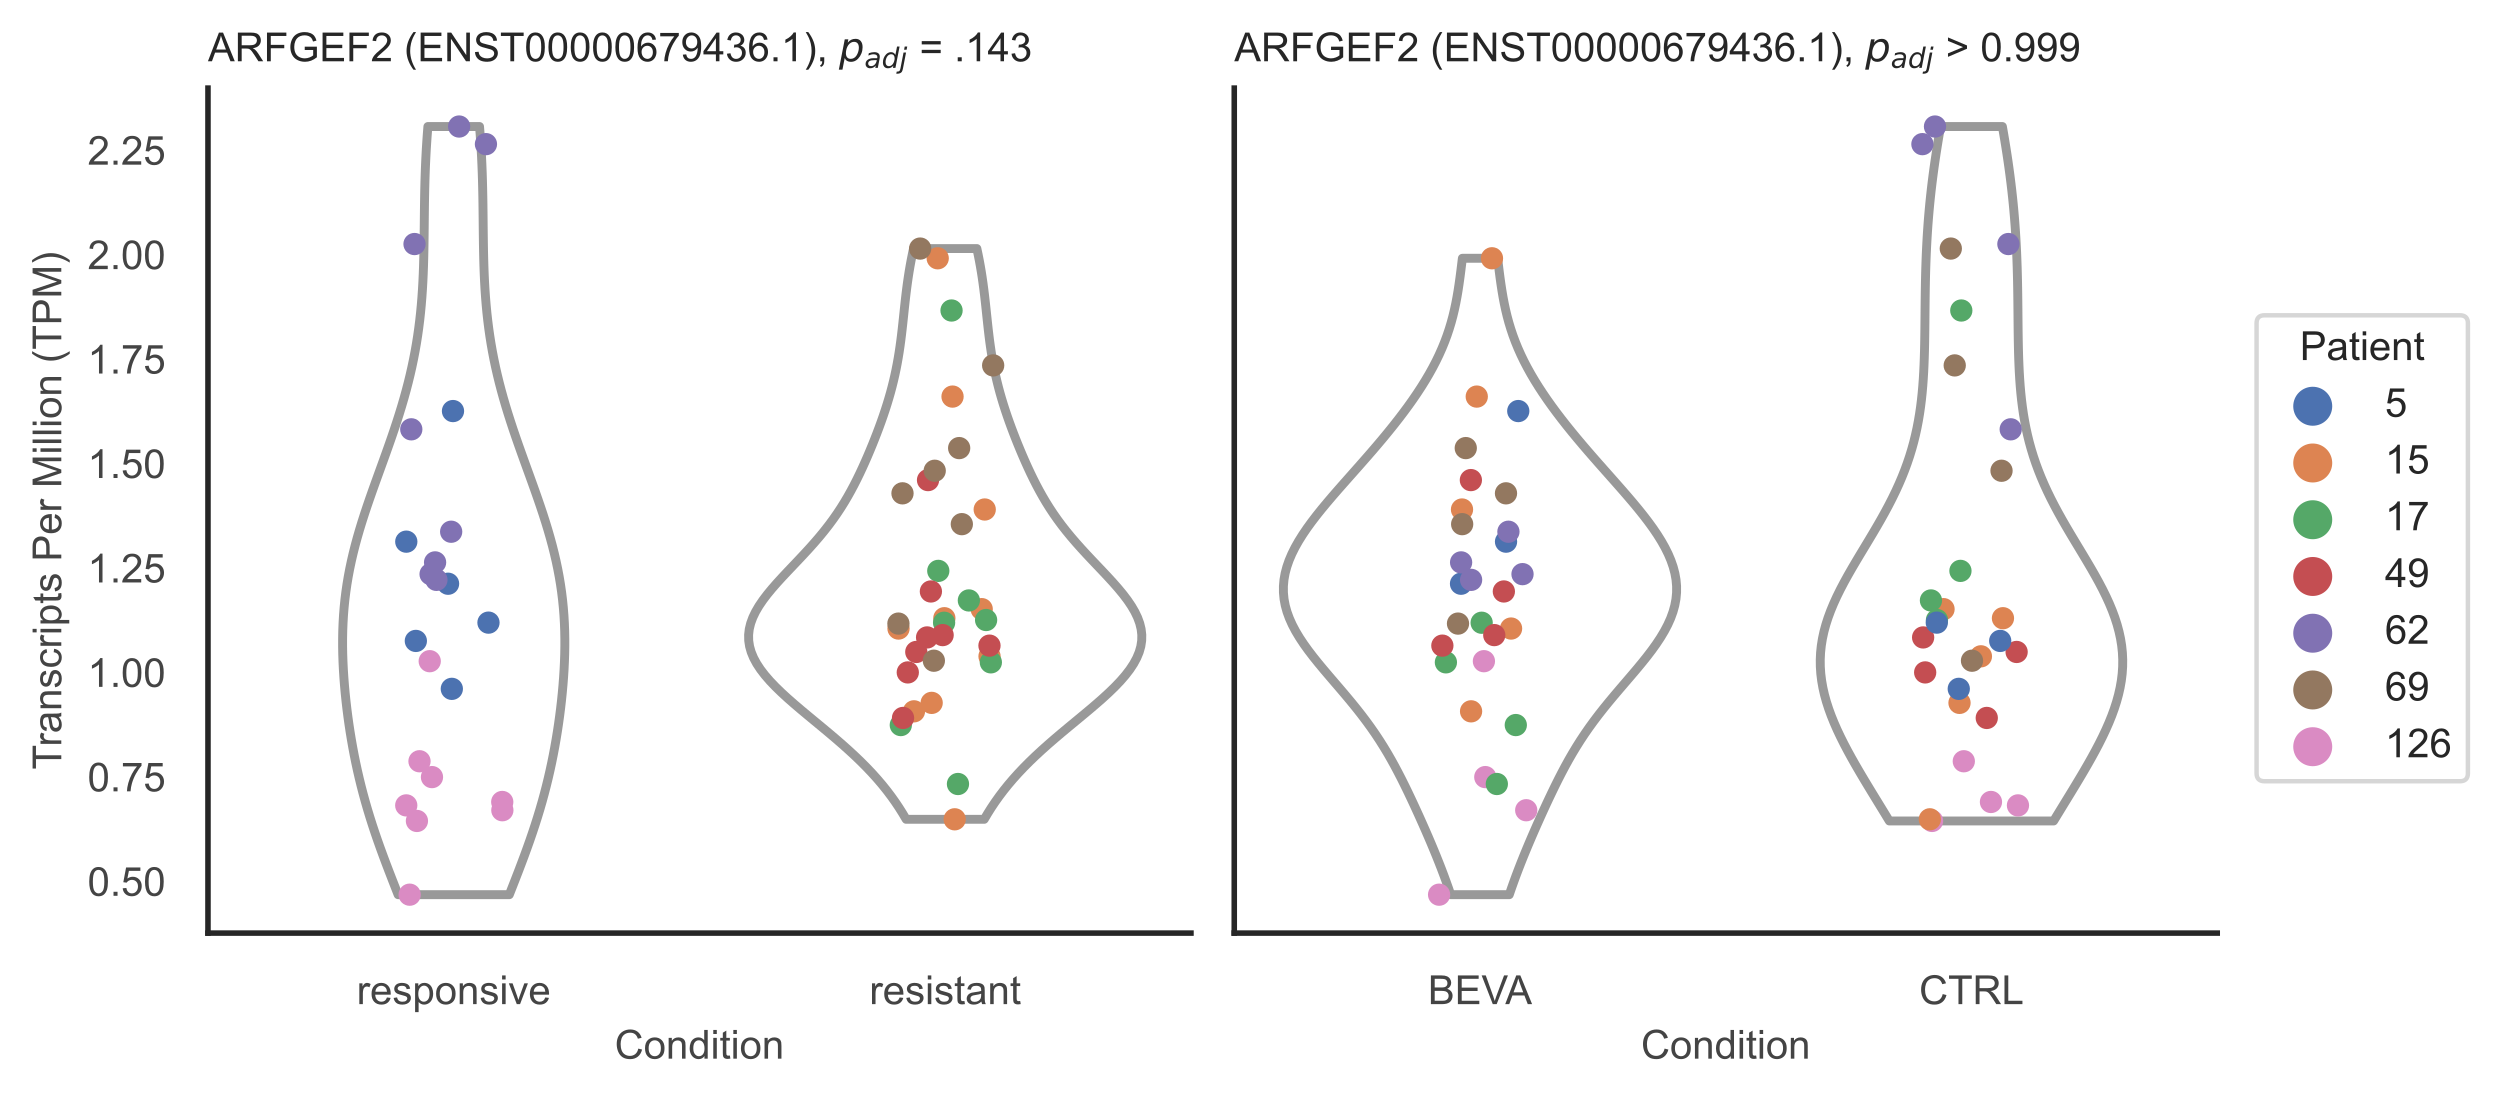 <?xml version="1.0" encoding="utf-8" standalone="no"?>
<!DOCTYPE svg PUBLIC "-//W3C//DTD SVG 1.1//EN"
  "http://www.w3.org/Graphics/SVG/1.1/DTD/svg11.dtd">
<!-- Created with matplotlib (https://matplotlib.org/) -->
<svg height="246.51pt" version="1.1" viewBox="0 0 560.901 246.51" width="560.901pt" xmlns="http://www.w3.org/2000/svg" xmlns:xlink="http://www.w3.org/1999/xlink">
 <defs>
  <style type="text/css">*{stroke-linecap:butt;stroke-linejoin:round;}</style>
 </defs>
 <g id="figure_1">
  <g id="patch_1">
   <path d="M 0 246.51 
L 560.901 246.51 
L 560.901 0 
L 0 0 
z
" style="fill:#ffffff;"/>
  </g>
  <g id="axes_1">
   <g id="patch_2">
    <path d="M 46.661 209.348 
L 267.199 209.348 
L 267.199 19.77 
L 46.661 19.77 
z
" style="fill:#ffffff;"/>
   </g>
   <g id="matplotlib.axis_1">
    <g id="xtick_1">
     <g id="text_1">
      <!-- responsive -->
      <g style="fill:#444444;" transform="translate(80.035 225.29)scale(0.09 -0.09)">
       <defs>
        <path d="M 6.5 0 
L 6.5 51.859 
L 14.406 51.859 
L 14.406 44 
Q 17.438 49.516 20 51.266 
Q 22.562 53.031 25.641 53.031 
Q 30.078 53.031 34.672 50.203 
L 31.641 42.047 
Q 28.422 43.953 25.203 43.953 
Q 22.312 43.953 20.016 42.219 
Q 17.719 40.484 16.75 37.406 
Q 15.281 32.719 15.281 27.156 
L 15.281 0 
z
" id="ArialMT-114"/>
        <path d="M 42.094 16.703 
L 51.172 15.578 
Q 49.031 7.625 43.219 3.219 
Q 37.406 -1.172 28.375 -1.172 
Q 17 -1.172 10.328 5.828 
Q 3.656 12.844 3.656 25.484 
Q 3.656 38.578 10.391 45.797 
Q 17.141 53.031 27.875 53.031 
Q 38.281 53.031 44.875 45.953 
Q 51.469 38.875 51.469 26.031 
Q 51.469 25.25 51.422 23.688 
L 12.75 23.688 
Q 13.234 15.141 17.578 10.594 
Q 21.922 6.062 28.422 6.062 
Q 33.25 6.062 36.672 8.594 
Q 40.094 11.141 42.094 16.703 
z
M 13.234 30.906 
L 42.188 30.906 
Q 41.609 37.453 38.875 40.719 
Q 34.672 45.797 27.984 45.797 
Q 21.922 45.797 17.797 41.75 
Q 13.672 37.703 13.234 30.906 
z
" id="ArialMT-101"/>
        <path d="M 3.078 15.484 
L 11.766 16.844 
Q 12.5 11.625 15.844 8.844 
Q 19.188 6.062 25.203 6.062 
Q 31.25 6.062 34.172 8.516 
Q 37.109 10.984 37.109 14.312 
Q 37.109 17.281 34.516 19 
Q 32.719 20.172 25.531 21.969 
Q 15.875 24.422 12.141 26.203 
Q 8.406 27.984 6.469 31.125 
Q 4.547 34.281 4.547 38.094 
Q 4.547 41.547 6.125 44.5 
Q 7.719 47.469 10.453 49.422 
Q 12.5 50.922 16.031 51.969 
Q 19.578 53.031 23.641 53.031 
Q 29.734 53.031 34.344 51.266 
Q 38.969 49.516 41.156 46.5 
Q 43.359 43.5 44.188 38.484 
L 35.594 37.312 
Q 35.016 41.312 32.203 43.547 
Q 29.391 45.797 24.266 45.797 
Q 18.219 45.797 15.625 43.797 
Q 13.031 41.797 13.031 39.109 
Q 13.031 37.406 14.109 36.031 
Q 15.188 34.625 17.484 33.688 
Q 18.797 33.203 25.25 31.453 
Q 34.578 28.953 38.25 27.359 
Q 41.938 25.781 44.031 22.75 
Q 46.141 19.734 46.141 15.234 
Q 46.141 10.844 43.578 6.953 
Q 41.016 3.078 36.172 0.953 
Q 31.344 -1.172 25.25 -1.172 
Q 15.141 -1.172 9.844 3.031 
Q 4.547 7.234 3.078 15.484 
z
" id="ArialMT-115"/>
        <path d="M 6.594 -19.875 
L 6.594 51.859 
L 14.594 51.859 
L 14.594 45.125 
Q 17.438 49.078 21 51.047 
Q 24.562 53.031 29.641 53.031 
Q 36.281 53.031 41.359 49.609 
Q 46.438 46.188 49.016 39.953 
Q 51.609 33.734 51.609 26.312 
Q 51.609 18.359 48.75 11.984 
Q 45.906 5.609 40.453 2.219 
Q 35.016 -1.172 29 -1.172 
Q 24.609 -1.172 21.109 0.688 
Q 17.625 2.547 15.375 5.375 
L 15.375 -19.875 
z
M 14.547 25.641 
Q 14.547 15.625 18.594 10.844 
Q 22.656 6.062 28.422 6.062 
Q 34.281 6.062 38.453 11.016 
Q 42.625 15.969 42.625 26.375 
Q 42.625 36.281 38.547 41.203 
Q 34.469 46.141 28.812 46.141 
Q 23.188 46.141 18.859 40.891 
Q 14.547 35.641 14.547 25.641 
z
" id="ArialMT-112"/>
        <path d="M 3.328 25.922 
Q 3.328 40.328 11.328 47.266 
Q 18.016 53.031 27.641 53.031 
Q 38.328 53.031 45.109 46.016 
Q 51.906 39.016 51.906 26.656 
Q 51.906 16.656 48.906 10.906 
Q 45.906 5.172 40.156 2 
Q 34.422 -1.172 27.641 -1.172 
Q 16.75 -1.172 10.031 5.812 
Q 3.328 12.797 3.328 25.922 
z
M 12.359 25.922 
Q 12.359 15.969 16.703 11.016 
Q 21.047 6.062 27.641 6.062 
Q 34.188 6.062 38.531 11.031 
Q 42.875 16.016 42.875 26.219 
Q 42.875 35.844 38.5 40.797 
Q 34.125 45.75 27.641 45.75 
Q 21.047 45.75 16.703 40.812 
Q 12.359 35.891 12.359 25.922 
z
" id="ArialMT-111"/>
        <path d="M 6.594 0 
L 6.594 51.859 
L 14.5 51.859 
L 14.5 44.484 
Q 20.219 53.031 31 53.031 
Q 35.688 53.031 39.625 51.344 
Q 43.562 49.656 45.516 46.922 
Q 47.469 44.188 48.25 40.438 
Q 48.734 37.984 48.734 31.891 
L 48.734 0 
L 39.938 0 
L 39.938 31.547 
Q 39.938 36.922 38.906 39.578 
Q 37.891 42.234 35.281 43.812 
Q 32.672 45.406 29.156 45.406 
Q 23.531 45.406 19.453 41.844 
Q 15.375 38.281 15.375 28.328 
L 15.375 0 
z
" id="ArialMT-110"/>
        <path d="M 6.641 61.469 
L 6.641 71.578 
L 15.438 71.578 
L 15.438 61.469 
z
M 6.641 0 
L 6.641 51.859 
L 15.438 51.859 
L 15.438 0 
z
" id="ArialMT-105"/>
        <path d="M 21 0 
L 1.266 51.859 
L 10.547 51.859 
L 21.688 20.797 
Q 23.484 15.766 25 10.359 
Q 26.172 14.453 28.266 20.219 
L 39.797 51.859 
L 48.828 51.859 
L 29.203 0 
z
" id="ArialMT-118"/>
       </defs>
       <use xlink:href="#ArialMT-114"/>
       <use x="33.301" xlink:href="#ArialMT-101"/>
       <use x="88.916" xlink:href="#ArialMT-115"/>
       <use x="138.916" xlink:href="#ArialMT-112"/>
       <use x="194.531" xlink:href="#ArialMT-111"/>
       <use x="250.146" xlink:href="#ArialMT-110"/>
       <use x="305.762" xlink:href="#ArialMT-115"/>
       <use x="355.762" xlink:href="#ArialMT-105"/>
       <use x="377.979" xlink:href="#ArialMT-118"/>
       <use x="427.979" xlink:href="#ArialMT-101"/>
      </g>
     </g>
    </g>
    <g id="xtick_2">
     <g id="text_2">
      <!-- resistant -->
      <g style="fill:#444444;" transform="translate(195.059 225.29)scale(0.09 -0.09)">
       <defs>
        <path d="M 25.781 7.859 
L 27.047 0.094 
Q 23.344 -0.688 20.406 -0.688 
Q 15.625 -0.688 12.984 0.828 
Q 10.359 2.344 9.281 4.812 
Q 8.203 7.281 8.203 15.188 
L 8.203 45.016 
L 1.766 45.016 
L 1.766 51.859 
L 8.203 51.859 
L 8.203 64.703 
L 16.938 69.969 
L 16.938 51.859 
L 25.781 51.859 
L 25.781 45.016 
L 16.938 45.016 
L 16.938 14.703 
Q 16.938 10.938 17.406 9.859 
Q 17.875 8.797 18.922 8.156 
Q 19.969 7.516 21.922 7.516 
Q 23.391 7.516 25.781 7.859 
z
" id="ArialMT-116"/>
        <path d="M 40.438 6.391 
Q 35.547 2.25 31.031 0.531 
Q 26.516 -1.172 21.344 -1.172 
Q 12.797 -1.172 8.203 3 
Q 3.609 7.172 3.609 13.672 
Q 3.609 17.484 5.344 20.625 
Q 7.078 23.781 9.891 25.688 
Q 12.703 27.594 16.219 28.562 
Q 18.797 29.25 24.031 29.891 
Q 34.672 31.156 39.703 32.906 
Q 39.75 34.719 39.75 35.203 
Q 39.75 40.578 37.25 42.781 
Q 33.891 45.75 27.25 45.75 
Q 21.047 45.75 18.094 43.578 
Q 15.141 41.406 13.719 35.891 
L 5.125 37.062 
Q 6.297 42.578 8.984 45.969 
Q 11.672 49.359 16.75 51.188 
Q 21.828 53.031 28.516 53.031 
Q 35.156 53.031 39.297 51.469 
Q 43.453 49.906 45.406 47.531 
Q 47.359 45.172 48.141 41.547 
Q 48.578 39.312 48.578 33.453 
L 48.578 21.734 
Q 48.578 9.469 49.141 6.219 
Q 49.703 2.984 51.375 0 
L 42.188 0 
Q 40.828 2.734 40.438 6.391 
z
M 39.703 26.031 
Q 34.906 24.078 25.344 22.703 
Q 19.922 21.922 17.672 20.938 
Q 15.438 19.969 14.203 18.094 
Q 12.984 16.219 12.984 13.922 
Q 12.984 10.406 15.641 8.062 
Q 18.312 5.719 23.438 5.719 
Q 28.516 5.719 32.469 7.938 
Q 36.422 10.156 38.281 14.016 
Q 39.703 17 39.703 22.797 
z
" id="ArialMT-97"/>
       </defs>
       <use xlink:href="#ArialMT-114"/>
       <use x="33.301" xlink:href="#ArialMT-101"/>
       <use x="88.916" xlink:href="#ArialMT-115"/>
       <use x="138.916" xlink:href="#ArialMT-105"/>
       <use x="161.133" xlink:href="#ArialMT-115"/>
       <use x="211.133" xlink:href="#ArialMT-116"/>
       <use x="238.916" xlink:href="#ArialMT-97"/>
       <use x="294.531" xlink:href="#ArialMT-110"/>
       <use x="350.146" xlink:href="#ArialMT-116"/>
      </g>
     </g>
    </g>
    <g id="text_3">
     <!-- Condition -->
     <g style="fill:#444444;" transform="translate(137.918 237.521)scale(0.09 -0.09)">
      <defs>
       <path d="M 58.797 25.094 
L 68.266 22.703 
Q 65.281 11.031 57.547 4.906 
Q 49.812 -1.219 38.625 -1.219 
Q 27.047 -1.219 19.797 3.484 
Q 12.547 8.203 8.766 17.141 
Q 4.984 26.078 4.984 36.328 
Q 4.984 47.516 9.25 55.828 
Q 13.531 64.156 21.406 68.469 
Q 29.297 72.797 38.766 72.797 
Q 49.516 72.797 56.828 67.328 
Q 64.156 61.859 67.047 51.953 
L 57.719 49.75 
Q 55.219 57.562 50.484 61.125 
Q 45.75 64.703 38.578 64.703 
Q 30.328 64.703 24.781 60.734 
Q 19.234 56.781 16.984 50.109 
Q 14.75 43.453 14.75 36.375 
Q 14.75 27.25 17.406 20.438 
Q 20.062 13.625 25.672 10.25 
Q 31.297 6.891 37.844 6.891 
Q 45.797 6.891 51.312 11.469 
Q 56.844 16.062 58.797 25.094 
z
" id="ArialMT-67"/>
       <path d="M 40.234 0 
L 40.234 6.547 
Q 35.297 -1.172 25.734 -1.172 
Q 19.531 -1.172 14.328 2.25 
Q 9.125 5.672 6.266 11.797 
Q 3.422 17.922 3.422 25.875 
Q 3.422 33.641 6 39.969 
Q 8.594 46.297 13.766 49.656 
Q 18.953 53.031 25.344 53.031 
Q 30.031 53.031 33.688 51.047 
Q 37.359 49.078 39.656 45.906 
L 39.656 71.578 
L 48.391 71.578 
L 48.391 0 
z
M 12.453 25.875 
Q 12.453 15.922 16.641 10.984 
Q 20.844 6.062 26.562 6.062 
Q 32.328 6.062 36.344 10.766 
Q 40.375 15.484 40.375 25.141 
Q 40.375 35.797 36.266 40.766 
Q 32.172 45.75 26.172 45.75 
Q 20.312 45.75 16.375 40.969 
Q 12.453 36.188 12.453 25.875 
z
" id="ArialMT-100"/>
      </defs>
      <use xlink:href="#ArialMT-67"/>
      <use x="72.217" xlink:href="#ArialMT-111"/>
      <use x="127.832" xlink:href="#ArialMT-110"/>
      <use x="183.447" xlink:href="#ArialMT-100"/>
      <use x="239.062" xlink:href="#ArialMT-105"/>
      <use x="261.279" xlink:href="#ArialMT-116"/>
      <use x="289.062" xlink:href="#ArialMT-105"/>
      <use x="311.279" xlink:href="#ArialMT-111"/>
      <use x="366.895" xlink:href="#ArialMT-110"/>
     </g>
    </g>
   </g>
   <g id="matplotlib.axis_2">
    <g id="ytick_1">
     <g id="text_4">
      <!-- 0.50 -->
      <g style="fill:#444444;" transform="translate(19.646 200.981)scale(0.09 -0.09)">
       <defs>
        <path d="M 4.156 35.297 
Q 4.156 48 6.766 55.734 
Q 9.375 63.484 14.516 67.672 
Q 19.672 71.875 27.484 71.875 
Q 33.25 71.875 37.594 69.547 
Q 41.938 67.234 44.766 62.859 
Q 47.609 58.5 49.219 52.219 
Q 50.828 45.953 50.828 35.297 
Q 50.828 22.703 48.234 14.969 
Q 45.656 7.234 40.5 3 
Q 35.359 -1.219 27.484 -1.219 
Q 17.141 -1.219 11.234 6.203 
Q 4.156 15.141 4.156 35.297 
z
M 13.188 35.297 
Q 13.188 17.672 17.312 11.828 
Q 21.438 6 27.484 6 
Q 33.547 6 37.672 11.859 
Q 41.797 17.719 41.797 35.297 
Q 41.797 52.984 37.672 58.781 
Q 33.547 64.594 27.391 64.594 
Q 21.344 64.594 17.719 59.469 
Q 13.188 52.938 13.188 35.297 
z
" id="ArialMT-48"/>
        <path d="M 9.078 0 
L 9.078 10.016 
L 19.094 10.016 
L 19.094 0 
z
" id="ArialMT-46"/>
        <path d="M 4.156 18.75 
L 13.375 19.531 
Q 14.406 12.797 18.141 9.391 
Q 21.875 6 27.156 6 
Q 33.5 6 37.891 10.781 
Q 42.281 15.578 42.281 23.484 
Q 42.281 31 38.062 35.344 
Q 33.844 39.703 27 39.703 
Q 22.75 39.703 19.328 37.766 
Q 15.922 35.844 13.969 32.766 
L 5.719 33.844 
L 12.641 70.609 
L 48.25 70.609 
L 48.25 62.203 
L 19.672 62.203 
L 15.828 42.969 
Q 22.266 47.469 29.344 47.469 
Q 38.719 47.469 45.156 40.969 
Q 51.609 34.469 51.609 24.266 
Q 51.609 14.547 45.953 7.469 
Q 39.062 -1.219 27.156 -1.219 
Q 17.391 -1.219 11.203 4.25 
Q 5.031 9.719 4.156 18.75 
z
" id="ArialMT-53"/>
       </defs>
       <use xlink:href="#ArialMT-48"/>
       <use x="55.615" xlink:href="#ArialMT-46"/>
       <use x="83.398" xlink:href="#ArialMT-53"/>
       <use x="139.014" xlink:href="#ArialMT-48"/>
      </g>
     </g>
    </g>
    <g id="ytick_2">
     <g id="text_5">
      <!-- 0.75 -->
      <g style="fill:#444444;" transform="translate(19.646 177.547)scale(0.09 -0.09)">
       <defs>
        <path d="M 4.734 62.203 
L 4.734 70.656 
L 51.078 70.656 
L 51.078 63.812 
Q 44.234 56.547 37.516 44.484 
Q 30.812 32.422 27.156 19.672 
Q 24.516 10.688 23.781 0 
L 14.75 0 
Q 14.891 8.453 18.062 20.406 
Q 21.234 32.375 27.172 43.484 
Q 33.109 54.594 39.797 62.203 
z
" id="ArialMT-55"/>
       </defs>
       <use xlink:href="#ArialMT-48"/>
       <use x="55.615" xlink:href="#ArialMT-46"/>
       <use x="83.398" xlink:href="#ArialMT-55"/>
       <use x="139.014" xlink:href="#ArialMT-53"/>
      </g>
     </g>
    </g>
    <g id="ytick_3">
     <g id="text_6">
      <!-- 1.00 -->
      <g style="fill:#444444;" transform="translate(19.646 154.113)scale(0.09 -0.09)">
       <defs>
        <path d="M 37.25 0 
L 28.469 0 
L 28.469 56 
Q 25.297 52.984 20.141 49.953 
Q 14.984 46.922 10.891 45.406 
L 10.891 53.906 
Q 18.266 57.375 23.781 62.297 
Q 29.297 67.234 31.594 71.875 
L 37.25 71.875 
z
" id="ArialMT-49"/>
       </defs>
       <use xlink:href="#ArialMT-49"/>
       <use x="55.615" xlink:href="#ArialMT-46"/>
       <use x="83.398" xlink:href="#ArialMT-48"/>
       <use x="139.014" xlink:href="#ArialMT-48"/>
      </g>
     </g>
    </g>
    <g id="ytick_4">
     <g id="text_7">
      <!-- 1.25 -->
      <g style="fill:#444444;" transform="translate(19.646 130.68)scale(0.09 -0.09)">
       <defs>
        <path d="M 50.344 8.453 
L 50.344 0 
L 3.031 0 
Q 2.938 3.172 4.047 6.109 
Q 5.859 10.938 9.828 15.625 
Q 13.812 20.312 21.344 26.469 
Q 33.016 36.031 37.109 41.625 
Q 41.219 47.219 41.219 52.203 
Q 41.219 57.422 37.469 61 
Q 33.734 64.594 27.734 64.594 
Q 21.391 64.594 17.578 60.781 
Q 13.766 56.984 13.719 50.25 
L 4.688 51.172 
Q 5.609 61.281 11.656 66.578 
Q 17.719 71.875 27.938 71.875 
Q 38.234 71.875 44.234 66.156 
Q 50.25 60.453 50.25 52 
Q 50.25 47.703 48.484 43.547 
Q 46.734 39.406 42.656 34.812 
Q 38.578 30.219 29.109 22.219 
Q 21.188 15.578 18.938 13.203 
Q 16.703 10.844 15.234 8.453 
z
" id="ArialMT-50"/>
       </defs>
       <use xlink:href="#ArialMT-49"/>
       <use x="55.615" xlink:href="#ArialMT-46"/>
       <use x="83.398" xlink:href="#ArialMT-50"/>
       <use x="139.014" xlink:href="#ArialMT-53"/>
      </g>
     </g>
    </g>
    <g id="ytick_5">
     <g id="text_8">
      <!-- 1.50 -->
      <g style="fill:#444444;" transform="translate(19.646 107.246)scale(0.09 -0.09)">
       <use xlink:href="#ArialMT-49"/>
       <use x="55.615" xlink:href="#ArialMT-46"/>
       <use x="83.398" xlink:href="#ArialMT-53"/>
       <use x="139.014" xlink:href="#ArialMT-48"/>
      </g>
     </g>
    </g>
    <g id="ytick_6">
     <g id="text_9">
      <!-- 1.75 -->
      <g style="fill:#444444;" transform="translate(19.646 83.812)scale(0.09 -0.09)">
       <use xlink:href="#ArialMT-49"/>
       <use x="55.615" xlink:href="#ArialMT-46"/>
       <use x="83.398" xlink:href="#ArialMT-55"/>
       <use x="139.014" xlink:href="#ArialMT-53"/>
      </g>
     </g>
    </g>
    <g id="ytick_7">
     <g id="text_10">
      <!-- 2.00 -->
      <g style="fill:#444444;" transform="translate(19.646 60.378)scale(0.09 -0.09)">
       <use xlink:href="#ArialMT-50"/>
       <use x="55.615" xlink:href="#ArialMT-46"/>
       <use x="83.398" xlink:href="#ArialMT-48"/>
       <use x="139.014" xlink:href="#ArialMT-48"/>
      </g>
     </g>
    </g>
    <g id="ytick_8">
     <g id="text_11">
      <!-- 2.25 -->
      <g style="fill:#444444;" transform="translate(19.646 36.945)scale(0.09 -0.09)">
       <use xlink:href="#ArialMT-50"/>
       <use x="55.615" xlink:href="#ArialMT-46"/>
       <use x="83.398" xlink:href="#ArialMT-50"/>
       <use x="139.014" xlink:href="#ArialMT-53"/>
      </g>
     </g>
    </g>
    <g id="text_12">
     <!-- Transcripts Per Million (TPM) -->
     <g style="fill:#444444;" transform="translate(13.752 172.644)rotate(-90)scale(0.09 -0.09)">
      <defs>
       <path d="M 25.922 0 
L 25.922 63.141 
L 2.344 63.141 
L 2.344 71.578 
L 59.078 71.578 
L 59.078 63.141 
L 35.406 63.141 
L 35.406 0 
z
" id="ArialMT-84"/>
       <path d="M 40.438 19 
L 49.078 17.875 
Q 47.656 8.938 41.812 3.875 
Q 35.984 -1.172 27.484 -1.172 
Q 16.844 -1.172 10.375 5.781 
Q 3.906 12.75 3.906 25.734 
Q 3.906 34.125 6.688 40.422 
Q 9.469 46.734 15.156 49.875 
Q 20.844 53.031 27.547 53.031 
Q 35.984 53.031 41.359 48.75 
Q 46.734 44.484 48.25 36.625 
L 39.703 35.297 
Q 38.484 40.531 35.375 43.156 
Q 32.281 45.797 27.875 45.797 
Q 21.234 45.797 17.078 41.031 
Q 12.938 36.281 12.938 25.984 
Q 12.938 15.531 16.938 10.797 
Q 20.953 6.062 27.391 6.062 
Q 32.562 6.062 36.031 9.234 
Q 39.5 12.406 40.438 19 
z
" id="ArialMT-99"/>
       <path id="ArialMT-32"/>
       <path d="M 7.719 0 
L 7.719 71.578 
L 34.719 71.578 
Q 41.844 71.578 45.609 70.906 
Q 50.875 70.016 54.438 67.547 
Q 58.016 65.094 60.188 60.641 
Q 62.359 56.203 62.359 50.875 
Q 62.359 41.75 56.547 35.422 
Q 50.734 29.109 35.547 29.109 
L 17.188 29.109 
L 17.188 0 
z
M 17.188 37.547 
L 35.688 37.547 
Q 44.875 37.547 48.734 40.969 
Q 52.594 44.391 52.594 50.594 
Q 52.594 55.078 50.312 58.266 
Q 48.047 61.469 44.344 62.5 
Q 41.938 63.141 35.5 63.141 
L 17.188 63.141 
z
" id="ArialMT-80"/>
       <path d="M 7.422 0 
L 7.422 71.578 
L 21.688 71.578 
L 38.625 20.906 
Q 40.969 13.812 42.047 10.297 
Q 43.266 14.203 45.844 21.781 
L 62.984 71.578 
L 75.734 71.578 
L 75.734 0 
L 66.609 0 
L 66.609 59.906 
L 45.797 0 
L 37.25 0 
L 16.547 60.938 
L 16.547 0 
z
" id="ArialMT-77"/>
       <path d="M 6.391 0 
L 6.391 71.578 
L 15.188 71.578 
L 15.188 0 
z
" id="ArialMT-108"/>
       <path d="M 23.391 -21.047 
Q 16.109 -11.859 11.078 0.438 
Q 6.062 12.75 6.062 25.922 
Q 6.062 37.547 9.812 48.188 
Q 14.203 60.547 23.391 72.797 
L 29.688 72.797 
Q 23.781 62.641 21.875 58.297 
Q 18.891 51.562 17.188 44.234 
Q 15.094 35.109 15.094 25.875 
Q 15.094 2.391 29.688 -21.047 
z
" id="ArialMT-40"/>
       <path d="M 12.359 -21.047 
L 6.062 -21.047 
Q 20.656 2.391 20.656 25.875 
Q 20.656 35.062 18.562 44.094 
Q 16.891 51.422 13.922 58.156 
Q 12.016 62.547 6.062 72.797 
L 12.359 72.797 
Q 21.531 60.547 25.922 48.188 
Q 29.688 37.547 29.688 25.922 
Q 29.688 12.75 24.625 0.438 
Q 19.578 -11.859 12.359 -21.047 
z
" id="ArialMT-41"/>
      </defs>
      <use xlink:href="#ArialMT-84"/>
      <use x="57.334" xlink:href="#ArialMT-114"/>
      <use x="90.635" xlink:href="#ArialMT-97"/>
      <use x="146.25" xlink:href="#ArialMT-110"/>
      <use x="201.865" xlink:href="#ArialMT-115"/>
      <use x="251.865" xlink:href="#ArialMT-99"/>
      <use x="301.865" xlink:href="#ArialMT-114"/>
      <use x="335.166" xlink:href="#ArialMT-105"/>
      <use x="357.383" xlink:href="#ArialMT-112"/>
      <use x="412.998" xlink:href="#ArialMT-116"/>
      <use x="440.781" xlink:href="#ArialMT-115"/>
      <use x="490.781" xlink:href="#ArialMT-32"/>
      <use x="518.564" xlink:href="#ArialMT-80"/>
      <use x="585.264" xlink:href="#ArialMT-101"/>
      <use x="640.879" xlink:href="#ArialMT-114"/>
      <use x="674.18" xlink:href="#ArialMT-32"/>
      <use x="701.963" xlink:href="#ArialMT-77"/>
      <use x="785.264" xlink:href="#ArialMT-105"/>
      <use x="807.48" xlink:href="#ArialMT-108"/>
      <use x="829.697" xlink:href="#ArialMT-108"/>
      <use x="851.914" xlink:href="#ArialMT-105"/>
      <use x="874.131" xlink:href="#ArialMT-111"/>
      <use x="929.746" xlink:href="#ArialMT-110"/>
      <use x="985.361" xlink:href="#ArialMT-32"/>
      <use x="1013.145" xlink:href="#ArialMT-40"/>
      <use x="1046.445" xlink:href="#ArialMT-84"/>
      <use x="1107.529" xlink:href="#ArialMT-80"/>
      <use x="1174.229" xlink:href="#ArialMT-77"/>
      <use x="1257.529" xlink:href="#ArialMT-41"/>
     </g>
    </g>
   </g>
   <g id="PolyCollection_1">
    <defs>
     <path d="M 114.268 -45.779 
L 89.322 -45.779 
L 88.638 -47.52 
L 87.958 -49.26 
L 87.284 -51.001 
L 86.619 -52.742 
L 85.968 -54.483 
L 85.331 -56.224 
L 84.713 -57.965 
L 84.114 -59.706 
L 83.538 -61.446 
L 82.984 -63.187 
L 82.456 -64.928 
L 81.952 -66.669 
L 81.474 -68.41 
L 81.021 -70.151 
L 80.595 -71.891 
L 80.193 -73.632 
L 79.817 -75.373 
L 79.464 -77.114 
L 79.135 -78.855 
L 78.829 -80.596 
L 78.544 -82.337 
L 78.281 -84.077 
L 78.039 -85.818 
L 77.818 -87.559 
L 77.618 -89.3 
L 77.439 -91.041 
L 77.283 -92.782 
L 77.149 -94.522 
L 77.039 -96.263 
L 76.954 -98.004 
L 76.896 -99.745 
L 76.866 -101.486 
L 76.867 -103.227 
L 76.899 -104.968 
L 76.965 -106.708 
L 77.065 -108.449 
L 77.203 -110.19 
L 77.377 -111.931 
L 77.59 -113.672 
L 77.842 -115.413 
L 78.133 -117.153 
L 78.462 -118.894 
L 78.83 -120.635 
L 79.234 -122.376 
L 79.674 -124.117 
L 80.146 -125.858 
L 80.65 -127.599 
L 81.181 -129.339 
L 81.738 -131.08 
L 82.316 -132.821 
L 82.913 -134.562 
L 83.523 -136.303 
L 84.145 -138.044 
L 84.773 -139.784 
L 85.404 -141.525 
L 86.035 -143.266 
L 86.661 -145.007 
L 87.279 -146.748 
L 87.886 -148.489 
L 88.478 -150.229 
L 89.053 -151.97 
L 89.608 -153.711 
L 90.141 -155.452 
L 90.649 -157.193 
L 91.132 -158.934 
L 91.587 -160.675 
L 92.013 -162.415 
L 92.409 -164.156 
L 92.776 -165.897 
L 93.112 -167.638 
L 93.419 -169.379 
L 93.695 -171.12 
L 93.942 -172.86 
L 94.161 -174.601 
L 94.352 -176.342 
L 94.518 -178.083 
L 94.659 -179.824 
L 94.778 -181.565 
L 94.876 -183.306 
L 94.955 -185.046 
L 95.019 -186.787 
L 95.068 -188.528 
L 95.107 -190.269 
L 95.136 -192.01 
L 95.159 -193.751 
L 95.178 -195.491 
L 95.196 -197.232 
L 95.215 -198.973 
L 95.237 -200.714 
L 95.265 -202.455 
L 95.299 -204.196 
L 95.343 -205.937 
L 95.398 -207.677 
L 95.465 -209.418 
L 95.544 -211.159 
L 95.637 -212.9 
L 95.745 -214.641 
L 95.866 -216.382 
L 96.002 -218.122 
L 107.588 -218.122 
L 107.588 -218.122 
L 107.724 -216.382 
L 107.846 -214.641 
L 107.953 -212.9 
L 108.047 -211.159 
L 108.126 -209.418 
L 108.193 -207.677 
L 108.247 -205.937 
L 108.291 -204.196 
L 108.326 -202.455 
L 108.354 -200.714 
L 108.376 -198.973 
L 108.394 -197.232 
L 108.412 -195.491 
L 108.432 -193.751 
L 108.455 -192.01 
L 108.484 -190.269 
L 108.522 -188.528 
L 108.572 -186.787 
L 108.635 -185.046 
L 108.715 -183.306 
L 108.813 -181.565 
L 108.932 -179.824 
L 109.073 -178.083 
L 109.238 -176.342 
L 109.43 -174.601 
L 109.649 -172.86 
L 109.896 -171.12 
L 110.172 -169.379 
L 110.478 -167.638 
L 110.815 -165.897 
L 111.181 -164.156 
L 111.578 -162.415 
L 112.004 -160.675 
L 112.459 -158.934 
L 112.941 -157.193 
L 113.45 -155.452 
L 113.982 -153.711 
L 114.538 -151.97 
L 115.112 -150.229 
L 115.705 -148.489 
L 116.312 -146.748 
L 116.93 -145.007 
L 117.556 -143.266 
L 118.186 -141.525 
L 118.817 -139.784 
L 119.446 -138.044 
L 120.067 -136.303 
L 120.678 -134.562 
L 121.274 -132.821 
L 121.853 -131.08 
L 122.409 -129.339 
L 122.941 -127.599 
L 123.444 -125.858 
L 123.917 -124.117 
L 124.356 -122.376 
L 124.761 -120.635 
L 125.128 -118.894 
L 125.458 -117.153 
L 125.749 -115.413 
L 126 -113.672 
L 126.213 -111.931 
L 126.388 -110.19 
L 126.525 -108.449 
L 126.626 -106.708 
L 126.692 -104.968 
L 126.724 -103.227 
L 126.724 -101.486 
L 126.695 -99.745 
L 126.636 -98.004 
L 126.552 -96.263 
L 126.442 -94.522 
L 126.308 -92.782 
L 126.151 -91.041 
L 125.973 -89.3 
L 125.773 -87.559 
L 125.552 -85.818 
L 125.31 -84.077 
L 125.047 -82.337 
L 124.762 -80.596 
L 124.456 -78.855 
L 124.126 -77.114 
L 123.774 -75.373 
L 123.397 -73.632 
L 122.996 -71.891 
L 122.569 -70.151 
L 122.117 -68.41 
L 121.639 -66.669 
L 121.135 -64.928 
L 120.606 -63.187 
L 120.053 -61.446 
L 119.476 -59.706 
L 118.878 -57.965 
L 118.259 -56.224 
L 117.623 -54.483 
L 116.971 -52.742 
L 116.307 -51.001 
L 115.633 -49.26 
L 114.952 -47.52 
L 114.268 -45.779 
z
" id="mf2546a285f" style="stroke:#999999;stroke-width:2;"/>
    </defs>
    <g clip-path="url(#p3ce61d4834)">
     <use style="fill:#ffffff;stroke:#999999;stroke-width:2;" x="0" xlink:href="#mf2546a285f" y="246.51"/>
    </g>
   </g>
   <g id="PolyCollection_2">
    <defs>
     <path d="M 220.821 -62.691 
L 203.307 -62.691 
L 202.544 -63.984 
L 201.73 -65.278 
L 200.863 -66.571 
L 199.941 -67.865 
L 198.961 -69.158 
L 197.922 -70.452 
L 196.82 -71.745 
L 195.657 -73.038 
L 194.432 -74.332 
L 193.145 -75.625 
L 191.8 -76.919 
L 190.401 -78.212 
L 188.952 -79.506 
L 187.46 -80.799 
L 185.933 -82.093 
L 184.382 -83.386 
L 182.819 -84.679 
L 181.255 -85.973 
L 179.706 -87.266 
L 178.187 -88.56 
L 176.714 -89.853 
L 175.304 -91.147 
L 173.974 -92.44 
L 172.741 -93.733 
L 171.621 -95.027 
L 170.628 -96.32 
L 169.777 -97.614 
L 169.078 -98.907 
L 168.542 -100.201 
L 168.174 -101.494 
L 167.979 -102.787 
L 167.957 -104.081 
L 168.106 -105.374 
L 168.422 -106.668 
L 168.896 -107.961 
L 169.517 -109.255 
L 170.273 -110.548 
L 171.149 -111.842 
L 172.127 -113.135 
L 173.192 -114.428 
L 174.323 -115.722 
L 175.504 -117.015 
L 176.717 -118.309 
L 177.945 -119.602 
L 179.172 -120.896 
L 180.386 -122.189 
L 181.575 -123.482 
L 182.728 -124.776 
L 183.839 -126.069 
L 184.902 -127.363 
L 185.913 -128.656 
L 186.872 -129.95 
L 187.779 -131.243 
L 188.635 -132.537 
L 189.442 -133.83 
L 190.206 -135.123 
L 190.929 -136.417 
L 191.617 -137.71 
L 192.273 -139.004 
L 192.902 -140.297 
L 193.506 -141.591 
L 194.09 -142.884 
L 194.656 -144.177 
L 195.205 -145.471 
L 195.738 -146.764 
L 196.256 -148.058 
L 196.76 -149.351 
L 197.247 -150.645 
L 197.718 -151.938 
L 198.172 -153.231 
L 198.606 -154.525 
L 199.02 -155.818 
L 199.413 -157.112 
L 199.784 -158.405 
L 200.131 -159.699 
L 200.454 -160.992 
L 200.754 -162.286 
L 201.03 -163.579 
L 201.284 -164.872 
L 201.515 -166.166 
L 201.727 -167.459 
L 201.919 -168.753 
L 202.095 -170.046 
L 202.258 -171.34 
L 202.409 -172.633 
L 202.552 -173.926 
L 202.69 -175.22 
L 202.825 -176.513 
L 202.962 -177.807 
L 203.104 -179.1 
L 203.252 -180.394 
L 203.411 -181.687 
L 203.582 -182.981 
L 203.768 -184.274 
L 203.97 -185.567 
L 204.19 -186.861 
L 204.428 -188.154 
L 204.684 -189.448 
L 204.958 -190.741 
L 219.17 -190.741 
L 219.17 -190.741 
L 219.445 -189.448 
L 219.701 -188.154 
L 219.939 -186.861 
L 220.159 -185.567 
L 220.361 -184.274 
L 220.547 -182.981 
L 220.718 -181.687 
L 220.877 -180.394 
L 221.025 -179.1 
L 221.166 -177.807 
L 221.303 -176.513 
L 221.439 -175.22 
L 221.577 -173.926 
L 221.72 -172.633 
L 221.871 -171.34 
L 222.033 -170.046 
L 222.21 -168.753 
L 222.402 -167.459 
L 222.613 -166.166 
L 222.845 -164.872 
L 223.098 -163.579 
L 223.374 -162.286 
L 223.674 -160.992 
L 223.998 -159.699 
L 224.345 -158.405 
L 224.715 -157.112 
L 225.108 -155.818 
L 225.523 -154.525 
L 225.957 -153.231 
L 226.41 -151.938 
L 226.882 -150.645 
L 227.369 -149.351 
L 227.872 -148.058 
L 228.391 -146.764 
L 228.924 -145.471 
L 229.473 -144.177 
L 230.039 -142.884 
L 230.622 -141.591 
L 231.227 -140.297 
L 231.856 -139.004 
L 232.512 -137.71 
L 233.199 -136.417 
L 233.923 -135.123 
L 234.686 -133.83 
L 235.494 -132.537 
L 236.35 -131.243 
L 237.257 -129.95 
L 238.215 -128.656 
L 239.227 -127.363 
L 240.29 -126.069 
L 241.4 -124.776 
L 242.554 -123.482 
L 243.742 -122.189 
L 244.956 -120.896 
L 246.184 -119.602 
L 247.412 -118.309 
L 248.625 -117.015 
L 249.806 -115.722 
L 250.937 -114.428 
L 252.001 -113.135 
L 252.98 -111.842 
L 253.855 -110.548 
L 254.611 -109.255 
L 255.233 -107.961 
L 255.707 -106.668 
L 256.022 -105.374 
L 256.172 -104.081 
L 256.15 -102.787 
L 255.955 -101.494 
L 255.587 -100.201 
L 255.05 -98.907 
L 254.352 -97.614 
L 253.5 -96.32 
L 252.508 -95.027 
L 251.388 -93.733 
L 250.154 -92.44 
L 248.825 -91.147 
L 247.415 -89.853 
L 245.942 -88.56 
L 244.423 -87.266 
L 242.874 -85.973 
L 241.31 -84.679 
L 239.746 -83.386 
L 238.195 -82.093 
L 236.669 -80.799 
L 235.177 -79.506 
L 233.728 -78.212 
L 232.328 -76.919 
L 230.983 -75.625 
L 229.697 -74.332 
L 228.472 -73.038 
L 227.308 -71.745 
L 226.207 -70.452 
L 225.167 -69.158 
L 224.187 -67.865 
L 223.265 -66.571 
L 222.399 -65.278 
L 221.585 -63.984 
L 220.821 -62.691 
z
" id="mb74acc430b" style="stroke:#999999;stroke-width:2;"/>
    </defs>
    <g clip-path="url(#p3ce61d4834)">
     <use style="fill:#ffffff;stroke:#999999;stroke-width:2;" x="0" xlink:href="#mb74acc430b" y="246.51"/>
    </g>
   </g>
   <g id="PathCollection_1"/>
   <g id="PathCollection_2"/>
   <g id="PathCollection_3"/>
   <g id="PathCollection_4"/>
   <g id="PathCollection_5"/>
   <g id="PathCollection_6"/>
   <g id="PathCollection_7"/>
   <g id="patch_3">
    <path d="M 46.661 209.348 
L 46.661 19.77 
" style="fill:none;stroke:#262626;stroke-linecap:square;stroke-linejoin:miter;stroke-width:1.25;"/>
   </g>
   <g id="patch_4">
    <path d="M 46.661 209.348 
L 267.199 209.348 
" style="fill:none;stroke:#262626;stroke-linecap:square;stroke-linejoin:miter;stroke-width:1.25;"/>
   </g>
   <g id="PathCollection_8">
    <defs>
     <path d="M 0 2.5 
C 0.663 2.5 1.299 2.237 1.768 1.768 
C 2.237 1.299 2.5 0.663 2.5 -0 
C 2.5 -0.663 2.237 -1.299 1.768 -1.768 
C 1.299 -2.237 0.663 -2.5 0 -2.5 
C -0.663 -2.5 -1.299 -2.237 -1.768 -1.768 
C -2.237 -1.299 -2.5 -0.663 -2.5 0 
C -2.5 0.663 -2.237 1.299 -1.768 1.768 
C -1.299 2.237 -0.663 2.5 0 2.5 
z
" id="C0_0_16639da7e8"/>
    </defs>
    <g clip-path="url(#p3ce61d4834)">
     <use style="fill:#da8bc3;" x="96.917" xlink:href="#C0_0_16639da7e8" y="174.349"/>
    </g>
    <g clip-path="url(#p3ce61d4834)">
     <use style="fill:#da8bc3;" x="91.912" xlink:href="#C0_0_16639da7e8" y="200.731"/>
    </g>
    <g clip-path="url(#p3ce61d4834)">
     <use style="fill:#da8bc3;" x="112.708" xlink:href="#C0_0_16639da7e8" y="181.783"/>
    </g>
    <g clip-path="url(#p3ce61d4834)">
     <use style="fill:#da8bc3;" x="96.413" xlink:href="#C0_0_16639da7e8" y="148.345"/>
    </g>
    <g clip-path="url(#p3ce61d4834)">
     <use style="fill:#da8bc3;" x="91.146" xlink:href="#C0_0_16639da7e8" y="180.698"/>
    </g>
    <g clip-path="url(#p3ce61d4834)">
     <use style="fill:#da8bc3;" x="93.542" xlink:href="#C0_0_16639da7e8" y="184.189"/>
    </g>
    <g clip-path="url(#p3ce61d4834)">
     <use style="fill:#da8bc3;" x="112.684" xlink:href="#C0_0_16639da7e8" y="179.93"/>
    </g>
    <g clip-path="url(#p3ce61d4834)">
     <use style="fill:#da8bc3;" x="94.119" xlink:href="#C0_0_16639da7e8" y="170.795"/>
    </g>
    <g clip-path="url(#p3ce61d4834)">
     <use style="fill:#4c72b0;" x="100.527" xlink:href="#C0_0_16639da7e8" y="130.966"/>
    </g>
    <g clip-path="url(#p3ce61d4834)">
     <use style="fill:#4c72b0;" x="101.634" xlink:href="#C0_0_16639da7e8" y="92.225"/>
    </g>
    <g clip-path="url(#p3ce61d4834)">
     <use style="fill:#4c72b0;" x="91.156" xlink:href="#C0_0_16639da7e8" y="121.527"/>
    </g>
    <g clip-path="url(#p3ce61d4834)">
     <use style="fill:#4c72b0;" x="93.299" xlink:href="#C0_0_16639da7e8" y="143.798"/>
    </g>
    <g clip-path="url(#p3ce61d4834)">
     <use style="fill:#4c72b0;" x="101.371" xlink:href="#C0_0_16639da7e8" y="154.551"/>
    </g>
    <g clip-path="url(#p3ce61d4834)">
     <use style="fill:#4c72b0;" x="109.595" xlink:href="#C0_0_16639da7e8" y="139.694"/>
    </g>
    <g clip-path="url(#p3ce61d4834)">
     <use style="fill:#8172b3;" x="97.616" xlink:href="#C0_0_16639da7e8" y="126.179"/>
    </g>
    <g clip-path="url(#p3ce61d4834)">
     <use style="fill:#8172b3;" x="96.607" xlink:href="#C0_0_16639da7e8" y="128.813"/>
    </g>
    <g clip-path="url(#p3ce61d4834)">
     <use style="fill:#8172b3;" x="101.224" xlink:href="#C0_0_16639da7e8" y="119.299"/>
    </g>
    <g clip-path="url(#p3ce61d4834)">
     <use style="fill:#8172b3;" x="97.917" xlink:href="#C0_0_16639da7e8" y="130.097"/>
    </g>
    <g clip-path="url(#p3ce61d4834)">
     <use style="fill:#8172b3;" x="93.003" xlink:href="#C0_0_16639da7e8" y="54.752"/>
    </g>
    <g clip-path="url(#p3ce61d4834)">
     <use style="fill:#8172b3;" x="103.011" xlink:href="#C0_0_16639da7e8" y="28.387"/>
    </g>
    <g clip-path="url(#p3ce61d4834)">
     <use style="fill:#8172b3;" x="109.026" xlink:href="#C0_0_16639da7e8" y="32.338"/>
    </g>
    <g clip-path="url(#p3ce61d4834)">
     <use style="fill:#8172b3;" x="92.276" xlink:href="#C0_0_16639da7e8" y="96.322"/>
    </g>
   </g>
   <g id="PathCollection_9">
    <defs>
     <path d="M 0 2.5 
C 0.663 2.5 1.299 2.237 1.768 1.768 
C 2.237 1.299 2.5 0.663 2.5 -0 
C 2.5 -0.663 2.237 -1.299 1.768 -1.768 
C 1.299 -2.237 0.663 -2.5 0 -2.5 
C -0.663 -2.5 -1.299 -2.237 -1.768 -1.768 
C -2.237 -1.299 -2.5 -0.663 -2.5 0 
C -2.5 0.663 -2.237 1.299 -1.768 1.768 
C -1.299 2.237 -0.663 2.5 0 2.5 
z
" id="C1_0_a693bc7570"/>
    </defs>
    <g clip-path="url(#p3ce61d4834)">
     <use style="fill:#dd8452;" x="220.933" xlink:href="#C1_0_a693bc7570" y="114.311"/>
    </g>
    <g clip-path="url(#p3ce61d4834)">
     <use style="fill:#dd8452;" x="210.384" xlink:href="#C1_0_a693bc7570" y="57.948"/>
    </g>
    <g clip-path="url(#p3ce61d4834)">
     <use style="fill:#dd8452;" x="213.712" xlink:href="#C1_0_a693bc7570" y="88.978"/>
    </g>
    <g clip-path="url(#p3ce61d4834)">
     <use style="fill:#dd8452;" x="201.591" xlink:href="#C1_0_a693bc7570" y="141.021"/>
    </g>
    <g clip-path="url(#p3ce61d4834)">
     <use style="fill:#dd8452;" x="205.057" xlink:href="#C1_0_a693bc7570" y="159.594"/>
    </g>
    <g clip-path="url(#p3ce61d4834)">
     <use style="fill:#dd8452;" x="211.874" xlink:href="#C1_0_a693bc7570" y="138.702"/>
    </g>
    <g clip-path="url(#p3ce61d4834)">
     <use style="fill:#dd8452;" x="209.028" xlink:href="#C1_0_a693bc7570" y="157.699"/>
    </g>
    <g clip-path="url(#p3ce61d4834)">
     <use style="fill:#dd8452;" x="220.257" xlink:href="#C1_0_a693bc7570" y="136.666"/>
    </g>
    <g clip-path="url(#p3ce61d4834)">
     <use style="fill:#dd8452;" x="222.011" xlink:href="#C1_0_a693bc7570" y="147.252"/>
    </g>
    <g clip-path="url(#p3ce61d4834)">
     <use style="fill:#dd8452;" x="214.198" xlink:href="#C1_0_a693bc7570" y="183.819"/>
    </g>
    <g clip-path="url(#p3ce61d4834)">
     <use style="fill:#55a868;" x="214.93" xlink:href="#C1_0_a693bc7570" y="175.898"/>
    </g>
    <g clip-path="url(#p3ce61d4834)">
     <use style="fill:#55a868;" x="202.105" xlink:href="#C1_0_a693bc7570" y="162.674"/>
    </g>
    <g clip-path="url(#p3ce61d4834)">
     <use style="fill:#55a868;" x="211.817" xlink:href="#C1_0_a693bc7570" y="139.718"/>
    </g>
    <g clip-path="url(#p3ce61d4834)">
     <use style="fill:#55a868;" x="222.307" xlink:href="#C1_0_a693bc7570" y="148.603"/>
    </g>
    <g clip-path="url(#p3ce61d4834)">
     <use style="fill:#55a868;" x="221.242" xlink:href="#C1_0_a693bc7570" y="139.107"/>
    </g>
    <g clip-path="url(#p3ce61d4834)">
     <use style="fill:#55a868;" x="210.514" xlink:href="#C1_0_a693bc7570" y="128.084"/>
    </g>
    <g clip-path="url(#p3ce61d4834)">
     <use style="fill:#55a868;" x="217.374" xlink:href="#C1_0_a693bc7570" y="134.716"/>
    </g>
    <g clip-path="url(#p3ce61d4834)">
     <use style="fill:#55a868;" x="213.488" xlink:href="#C1_0_a693bc7570" y="69.665"/>
    </g>
    <g clip-path="url(#p3ce61d4834)">
     <use style="fill:#c44e52;" x="208.212" xlink:href="#C1_0_a693bc7570" y="107.713"/>
    </g>
    <g clip-path="url(#p3ce61d4834)">
     <use style="fill:#c44e52;" x="211.488" xlink:href="#C1_0_a693bc7570" y="142.49"/>
    </g>
    <g clip-path="url(#p3ce61d4834)">
     <use style="fill:#c44e52;" x="222" xlink:href="#C1_0_a693bc7570" y="144.856"/>
    </g>
    <g clip-path="url(#p3ce61d4834)">
     <use style="fill:#c44e52;" x="208.856" xlink:href="#C1_0_a693bc7570" y="132.701"/>
    </g>
    <g clip-path="url(#p3ce61d4834)">
     <use style="fill:#c44e52;" x="202.605" xlink:href="#C1_0_a693bc7570" y="161.079"/>
    </g>
    <g clip-path="url(#p3ce61d4834)">
     <use style="fill:#c44e52;" x="205.58" xlink:href="#C1_0_a693bc7570" y="146.274"/>
    </g>
    <g clip-path="url(#p3ce61d4834)">
     <use style="fill:#c44e52;" x="208" xlink:href="#C1_0_a693bc7570" y="143.015"/>
    </g>
    <g clip-path="url(#p3ce61d4834)">
     <use style="fill:#c44e52;" x="203.671" xlink:href="#C1_0_a693bc7570" y="150.864"/>
    </g>
    <g clip-path="url(#p3ce61d4834)">
     <use style="fill:#937860;" x="215.198" xlink:href="#C1_0_a693bc7570" y="100.534"/>
    </g>
    <g clip-path="url(#p3ce61d4834)">
     <use style="fill:#937860;" x="201.571" xlink:href="#C1_0_a693bc7570" y="139.909"/>
    </g>
    <g clip-path="url(#p3ce61d4834)">
     <use style="fill:#937860;" x="202.485" xlink:href="#C1_0_a693bc7570" y="110.684"/>
    </g>
    <g clip-path="url(#p3ce61d4834)">
     <use style="fill:#937860;" x="215.797" xlink:href="#C1_0_a693bc7570" y="117.598"/>
    </g>
    <g clip-path="url(#p3ce61d4834)">
     <use style="fill:#937860;" x="222.827" xlink:href="#C1_0_a693bc7570" y="81.983"/>
    </g>
    <g clip-path="url(#p3ce61d4834)">
     <use style="fill:#937860;" x="206.447" xlink:href="#C1_0_a693bc7570" y="55.769"/>
    </g>
    <g clip-path="url(#p3ce61d4834)">
     <use style="fill:#937860;" x="209.714" xlink:href="#C1_0_a693bc7570" y="105.619"/>
    </g>
    <g clip-path="url(#p3ce61d4834)">
     <use style="fill:#937860;" x="209.522" xlink:href="#C1_0_a693bc7570" y="148.239"/>
    </g>
   </g>
   <g id="text_13">
    <!-- ARFGEF2 (ENST00000679436.1), $p_{adj}$ = .143 -->
    <g style="fill:#262626;" transform="translate(46.661 13.77)scale(0.09 -0.09)">
     <defs>
      <path d="M -0.141 0 
L 27.344 71.578 
L 37.547 71.578 
L 66.844 0 
L 56.062 0 
L 47.703 21.688 
L 17.781 21.688 
L 9.906 0 
z
M 20.516 29.391 
L 44.781 29.391 
L 37.312 49.219 
Q 33.891 58.25 32.234 64.062 
Q 30.859 57.172 28.375 50.391 
z
" id="ArialMT-65"/>
      <path d="M 7.859 0 
L 7.859 71.578 
L 39.594 71.578 
Q 49.172 71.578 54.141 69.641 
Q 59.125 67.719 62.109 62.828 
Q 65.094 57.953 65.094 52.047 
Q 65.094 44.438 60.156 39.203 
Q 55.219 33.984 44.922 32.562 
Q 48.688 30.766 50.641 29 
Q 54.781 25.203 58.5 19.484 
L 70.953 0 
L 59.031 0 
L 49.562 14.891 
Q 45.406 21.344 42.719 24.75 
Q 40.047 28.172 37.922 29.531 
Q 35.797 30.906 33.594 31.453 
Q 31.984 31.781 28.328 31.781 
L 17.328 31.781 
L 17.328 0 
z
M 17.328 39.984 
L 37.703 39.984 
Q 44.188 39.984 47.844 41.328 
Q 51.516 42.672 53.422 45.625 
Q 55.328 48.578 55.328 52.047 
Q 55.328 57.125 51.641 60.391 
Q 47.953 63.672 39.984 63.672 
L 17.328 63.672 
z
" id="ArialMT-82"/>
      <path d="M 8.203 0 
L 8.203 71.578 
L 56.5 71.578 
L 56.5 63.141 
L 17.672 63.141 
L 17.672 40.969 
L 51.266 40.969 
L 51.266 32.516 
L 17.672 32.516 
L 17.672 0 
z
" id="ArialMT-70"/>
      <path d="M 41.219 28.078 
L 41.219 36.469 
L 71.531 36.531 
L 71.531 9.969 
Q 64.547 4.391 57.125 1.578 
Q 49.703 -1.219 41.891 -1.219 
Q 31.344 -1.219 22.719 3.297 
Q 14.109 7.812 9.719 16.359 
Q 5.328 24.906 5.328 35.453 
Q 5.328 45.906 9.688 54.953 
Q 14.062 64.016 22.266 68.406 
Q 30.469 72.797 41.156 72.797 
Q 48.922 72.797 55.188 70.281 
Q 61.469 67.781 65.031 63.281 
Q 68.609 58.797 70.453 51.562 
L 61.922 49.219 
Q 60.297 54.688 57.906 57.812 
Q 55.516 60.938 51.062 62.812 
Q 46.625 64.703 41.219 64.703 
Q 34.719 64.703 29.984 62.719 
Q 25.25 60.75 22.344 57.516 
Q 19.438 54.297 17.828 50.438 
Q 15.094 43.797 15.094 36.031 
Q 15.094 26.469 18.391 20.016 
Q 21.688 13.578 27.984 10.453 
Q 34.281 7.328 41.359 7.328 
Q 47.516 7.328 53.375 9.688 
Q 59.234 12.062 62.25 14.75 
L 62.25 28.078 
z
" id="ArialMT-71"/>
      <path d="M 7.906 0 
L 7.906 71.578 
L 59.672 71.578 
L 59.672 63.141 
L 17.391 63.141 
L 17.391 41.219 
L 56.984 41.219 
L 56.984 32.812 
L 17.391 32.812 
L 17.391 8.453 
L 61.328 8.453 
L 61.328 0 
z
" id="ArialMT-69"/>
      <path d="M 7.625 0 
L 7.625 71.578 
L 17.328 71.578 
L 54.938 15.375 
L 54.938 71.578 
L 64.016 71.578 
L 64.016 0 
L 54.297 0 
L 16.703 56.25 
L 16.703 0 
z
" id="ArialMT-78"/>
      <path d="M 4.5 23 
L 13.422 23.781 
Q 14.062 18.406 16.375 14.969 
Q 18.703 11.531 23.578 9.406 
Q 28.469 7.281 34.578 7.281 
Q 39.984 7.281 44.141 8.891 
Q 48.297 10.5 50.312 13.297 
Q 52.344 16.109 52.344 19.438 
Q 52.344 22.797 50.391 25.312 
Q 48.438 27.828 43.953 29.547 
Q 41.062 30.672 31.203 33.031 
Q 21.344 35.406 17.391 37.5 
Q 12.25 40.188 9.734 44.156 
Q 7.234 48.141 7.234 53.078 
Q 7.234 58.5 10.297 63.203 
Q 13.375 67.922 19.281 70.359 
Q 25.203 72.797 32.422 72.797 
Q 40.375 72.797 46.453 70.234 
Q 52.547 67.672 55.812 62.688 
Q 59.078 57.719 59.328 51.422 
L 50.25 50.734 
Q 49.516 57.516 45.281 60.984 
Q 41.062 64.453 32.812 64.453 
Q 24.219 64.453 20.281 61.297 
Q 16.359 58.156 16.359 53.719 
Q 16.359 49.859 19.141 47.359 
Q 21.875 44.875 33.422 42.266 
Q 44.969 39.656 49.266 37.703 
Q 55.516 34.812 58.484 30.391 
Q 61.469 25.984 61.469 20.219 
Q 61.469 14.5 58.203 9.438 
Q 54.938 4.391 48.797 1.578 
Q 42.672 -1.219 35.016 -1.219 
Q 25.297 -1.219 18.719 1.609 
Q 12.156 4.438 8.422 10.125 
Q 4.688 15.828 4.5 23 
z
" id="ArialMT-83"/>
      <path d="M 49.75 54.047 
L 41.016 53.375 
Q 39.844 58.547 37.703 60.891 
Q 34.125 64.656 28.906 64.656 
Q 24.703 64.656 21.531 62.312 
Q 17.391 59.281 14.984 53.469 
Q 12.594 47.656 12.5 36.922 
Q 15.672 41.75 20.266 44.094 
Q 24.859 46.438 29.891 46.438 
Q 38.672 46.438 44.844 39.969 
Q 51.031 33.5 51.031 23.25 
Q 51.031 16.5 48.125 10.719 
Q 45.219 4.938 40.141 1.859 
Q 35.062 -1.219 28.609 -1.219 
Q 17.625 -1.219 10.688 6.859 
Q 3.766 14.938 3.766 33.5 
Q 3.766 54.25 11.422 63.672 
Q 18.109 71.875 29.438 71.875 
Q 37.891 71.875 43.281 67.141 
Q 48.688 62.406 49.75 54.047 
z
M 13.875 23.188 
Q 13.875 18.656 15.797 14.5 
Q 17.719 10.359 21.188 8.172 
Q 24.656 6 28.469 6 
Q 34.031 6 38.031 10.484 
Q 42.047 14.984 42.047 22.703 
Q 42.047 30.125 38.078 34.391 
Q 34.125 38.672 28.125 38.672 
Q 22.172 38.672 18.016 34.391 
Q 13.875 30.125 13.875 23.188 
z
" id="ArialMT-54"/>
      <path d="M 5.469 16.547 
L 13.922 17.328 
Q 14.984 11.375 18.016 8.688 
Q 21.047 6 25.781 6 
Q 29.828 6 32.875 7.859 
Q 35.938 9.719 37.891 12.812 
Q 39.844 15.922 41.156 21.188 
Q 42.484 26.469 42.484 31.938 
Q 42.484 32.516 42.438 33.688 
Q 39.797 29.5 35.234 26.875 
Q 30.672 24.266 25.344 24.266 
Q 16.453 24.266 10.297 30.703 
Q 4.156 37.156 4.156 47.703 
Q 4.156 58.594 10.578 65.234 
Q 17 71.875 26.656 71.875 
Q 33.641 71.875 39.422 68.109 
Q 45.219 64.359 48.219 57.391 
Q 51.219 50.438 51.219 37.25 
Q 51.219 23.531 48.234 15.406 
Q 45.266 7.281 39.375 3.031 
Q 33.5 -1.219 25.594 -1.219 
Q 17.188 -1.219 11.859 3.438 
Q 6.547 8.109 5.469 16.547 
z
M 41.453 48.141 
Q 41.453 55.719 37.422 60.156 
Q 33.406 64.594 27.734 64.594 
Q 21.875 64.594 17.531 59.812 
Q 13.188 55.031 13.188 47.406 
Q 13.188 40.578 17.312 36.297 
Q 21.438 32.031 27.484 32.031 
Q 33.594 32.031 37.516 36.297 
Q 41.453 40.578 41.453 48.141 
z
" id="ArialMT-57"/>
      <path d="M 32.328 0 
L 32.328 17.141 
L 1.266 17.141 
L 1.266 25.203 
L 33.938 71.578 
L 41.109 71.578 
L 41.109 25.203 
L 50.781 25.203 
L 50.781 17.141 
L 41.109 17.141 
L 41.109 0 
z
M 32.328 25.203 
L 32.328 57.469 
L 9.906 25.203 
z
" id="ArialMT-52"/>
      <path d="M 4.203 18.891 
L 12.984 20.062 
Q 14.5 12.594 18.141 9.297 
Q 21.781 6 27 6 
Q 33.203 6 37.469 10.297 
Q 41.75 14.594 41.75 20.953 
Q 41.75 27 37.797 30.922 
Q 33.844 34.859 27.734 34.859 
Q 25.25 34.859 21.531 33.891 
L 22.516 41.609 
Q 23.391 41.5 23.922 41.5 
Q 29.547 41.5 34.031 44.422 
Q 38.531 47.359 38.531 53.469 
Q 38.531 58.297 35.25 61.469 
Q 31.984 64.656 26.812 64.656 
Q 21.688 64.656 18.266 61.422 
Q 14.844 58.203 13.875 51.766 
L 5.078 53.328 
Q 6.688 62.156 12.391 67.016 
Q 18.109 71.875 26.609 71.875 
Q 32.469 71.875 37.391 69.359 
Q 42.328 66.844 44.938 62.5 
Q 47.562 58.156 47.562 53.266 
Q 47.562 48.641 45.062 44.828 
Q 42.578 41.016 37.703 38.766 
Q 44.047 37.312 47.562 32.688 
Q 51.078 28.078 51.078 21.141 
Q 51.078 11.766 44.234 5.25 
Q 37.406 -1.266 26.953 -1.266 
Q 17.531 -1.266 11.297 4.344 
Q 5.078 9.969 4.203 18.891 
z
" id="ArialMT-51"/>
      <path d="M 8.891 0 
L 8.891 10.016 
L 18.891 10.016 
L 18.891 0 
Q 18.891 -5.516 16.938 -8.906 
Q 14.984 -12.312 10.75 -14.156 
L 8.297 -10.406 
Q 11.078 -9.188 12.391 -6.812 
Q 13.719 -4.438 13.875 0 
z
" id="ArialMT-44"/>
      <path d="M 49.609 33.688 
Q 49.609 40.875 46.484 44.672 
Q 43.359 48.484 37.5 48.484 
Q 33.5 48.484 29.859 46.438 
Q 26.219 44.391 23.391 40.484 
Q 20.609 36.625 18.938 31.156 
Q 17.281 25.688 17.281 20.312 
Q 17.281 13.484 20.406 9.797 
Q 23.531 6.109 29.297 6.109 
Q 33.547 6.109 37.188 8.109 
Q 40.828 10.109 43.406 13.922 
Q 46.188 17.922 47.891 23.344 
Q 49.609 28.766 49.609 33.688 
z
M 21.781 46.391 
Q 25.391 51.125 30.297 53.562 
Q 35.203 56 41.219 56 
Q 49.609 56 54.25 50.5 
Q 58.891 45.016 58.891 35.109 
Q 58.891 27 56 19.656 
Q 53.125 12.312 47.703 6.5 
Q 44.094 2.641 39.547 0.609 
Q 35.016 -1.422 29.984 -1.422 
Q 24.172 -1.422 20.219 1 
Q 16.266 3.422 14.312 8.203 
L 8.688 -20.797 
L -0.297 -20.797 
L 14.406 54.688 
L 23.391 54.688 
z
" id="DejaVuSans-Oblique-112"/>
      <path d="M 53.719 31.203 
L 47.609 0 
L 38.625 0 
L 40.281 8.297 
Q 36.328 3.422 31.266 1 
Q 26.219 -1.422 20.016 -1.422 
Q 13.031 -1.422 8.562 2.844 
Q 4.109 7.125 4.109 13.812 
Q 4.109 23.391 11.75 28.953 
Q 19.391 34.516 32.812 34.516 
L 45.312 34.516 
L 45.797 36.922 
Q 45.906 37.312 45.953 37.766 
Q 46 38.234 46 39.203 
Q 46 43.562 42.453 45.969 
Q 38.922 48.391 32.516 48.391 
Q 28.125 48.391 23.5 47.266 
Q 18.891 46.141 14.016 43.891 
L 15.578 52.203 
Q 20.656 54.109 25.516 55.047 
Q 30.375 56 34.906 56 
Q 44.578 56 49.625 51.797 
Q 54.688 47.609 54.688 39.594 
Q 54.688 37.984 54.438 35.812 
Q 54.203 33.641 53.719 31.203 
z
M 44 27.484 
L 35.016 27.484 
Q 23.969 27.484 18.672 24.531 
Q 13.375 21.578 13.375 15.375 
Q 13.375 11.078 16.078 8.641 
Q 18.797 6.203 23.578 6.203 
Q 30.906 6.203 36.375 11.453 
Q 41.844 16.703 43.609 25.484 
z
" id="DejaVuSans-Oblique-97"/>
      <path d="M 41.797 8.203 
Q 38.188 3.469 33.25 1.016 
Q 28.328 -1.422 22.312 -1.422 
Q 14.109 -1.422 9.344 4.172 
Q 4.594 9.766 4.594 19.484 
Q 4.594 27.594 7.469 34.938 
Q 10.359 42.281 15.828 48.094 
Q 19.438 51.953 23.969 53.969 
Q 28.516 56 33.5 56 
Q 38.766 56 42.797 53.453 
Q 46.828 50.922 49.031 46.188 
L 54.891 75.984 
L 63.922 75.984 
L 49.125 0 
L 40.094 0 
z
M 13.922 21.094 
Q 13.922 14.016 17.109 10.062 
Q 20.312 6.109 25.984 6.109 
Q 30.172 6.109 33.766 8.125 
Q 37.359 10.156 40.094 14.109 
Q 42.969 18.219 44.625 23.578 
Q 46.297 28.953 46.297 34.188 
Q 46.297 40.969 43.094 44.766 
Q 39.891 48.578 34.281 48.578 
Q 30.031 48.578 26.359 46.578 
Q 22.703 44.578 20.125 40.828 
Q 17.281 36.766 15.594 31.391 
Q 13.922 26.031 13.922 21.094 
z
" id="DejaVuSans-Oblique-100"/>
      <path d="M 14.5 54.688 
L 23.484 54.688 
L 12.703 -0.984 
L 12.641 -1.219 
Q 10.844 -10.547 8.5 -14.016 
Q 6.297 -17.281 2.062 -19.031 
Q -2.156 -20.797 -7.906 -20.797 
L -11.281 -20.797 
L -9.812 -13.188 
L -7.516 -13.188 
Q -2.25 -13.188 -0.016 -10.984 
Q 2.203 -8.797 3.719 -0.984 
z
M 18.703 75.984 
L 27.688 75.984 
L 25.484 64.594 
L 16.5 64.594 
z
" id="DejaVuSans-Oblique-106"/>
      <path d="M 52.828 42.094 
L 5.562 42.094 
L 5.562 50.297 
L 52.828 50.297 
z
M 52.828 20.359 
L 5.562 20.359 
L 5.562 28.562 
L 52.828 28.562 
z
" id="ArialMT-61"/>
     </defs>
     <use transform="translate(0 0.203)" xlink:href="#ArialMT-65"/>
     <use transform="translate(66.699 0.203)" xlink:href="#ArialMT-82"/>
     <use transform="translate(138.916 0.203)" xlink:href="#ArialMT-70"/>
     <use transform="translate(200 0.203)" xlink:href="#ArialMT-71"/>
     <use transform="translate(277.783 0.203)" xlink:href="#ArialMT-69"/>
     <use transform="translate(344.482 0.203)" xlink:href="#ArialMT-70"/>
     <use transform="translate(405.566 0.203)" xlink:href="#ArialMT-50"/>
     <use transform="translate(461.182 0.203)" xlink:href="#ArialMT-32"/>
     <use transform="translate(488.965 0.203)" xlink:href="#ArialMT-40"/>
     <use transform="translate(522.266 0.203)" xlink:href="#ArialMT-69"/>
     <use transform="translate(588.965 0.203)" xlink:href="#ArialMT-78"/>
     <use transform="translate(661.182 0.203)" xlink:href="#ArialMT-83"/>
     <use transform="translate(727.881 0.203)" xlink:href="#ArialMT-84"/>
     <use transform="translate(788.965 0.203)" xlink:href="#ArialMT-48"/>
     <use transform="translate(844.58 0.203)" xlink:href="#ArialMT-48"/>
     <use transform="translate(900.195 0.203)" xlink:href="#ArialMT-48"/>
     <use transform="translate(955.811 0.203)" xlink:href="#ArialMT-48"/>
     <use transform="translate(1011.426 0.203)" xlink:href="#ArialMT-48"/>
     <use transform="translate(1067.041 0.203)" xlink:href="#ArialMT-54"/>
     <use transform="translate(1122.656 0.203)" xlink:href="#ArialMT-55"/>
     <use transform="translate(1178.271 0.203)" xlink:href="#ArialMT-57"/>
     <use transform="translate(1233.887 0.203)" xlink:href="#ArialMT-52"/>
     <use transform="translate(1289.502 0.203)" xlink:href="#ArialMT-51"/>
     <use transform="translate(1345.117 0.203)" xlink:href="#ArialMT-54"/>
     <use transform="translate(1400.732 0.203)" xlink:href="#ArialMT-46"/>
     <use transform="translate(1428.516 0.203)" xlink:href="#ArialMT-49"/>
     <use transform="translate(1484.131 0.203)" xlink:href="#ArialMT-41"/>
     <use transform="translate(1517.432 0.203)" xlink:href="#ArialMT-44"/>
     <use transform="translate(1545.215 0.203)" xlink:href="#ArialMT-32"/>
     <use transform="translate(1572.998 0.203)" xlink:href="#DejaVuSans-Oblique-112"/>
     <use transform="translate(1636.475 -16.203)scale(0.7)" xlink:href="#DejaVuSans-Oblique-97"/>
     <use transform="translate(1679.37 -16.203)scale(0.7)" xlink:href="#DejaVuSans-Oblique-100"/>
     <use transform="translate(1723.804 -16.203)scale(0.7)" xlink:href="#DejaVuSans-Oblique-106"/>
     <use transform="translate(1745.986 0.203)" xlink:href="#ArialMT-32"/>
     <use transform="translate(1773.77 0.203)" xlink:href="#ArialMT-61"/>
     <use transform="translate(1832.168 0.203)" xlink:href="#ArialMT-32"/>
     <use transform="translate(1859.951 0.203)" xlink:href="#ArialMT-46"/>
     <use transform="translate(1887.734 0.203)" xlink:href="#ArialMT-49"/>
     <use transform="translate(1943.35 0.203)" xlink:href="#ArialMT-52"/>
     <use transform="translate(1998.965 0.203)" xlink:href="#ArialMT-51"/>
    </g>
   </g>
  </g>
  <g id="axes_2">
   <g id="patch_5">
    <path d="M 276.919 209.348 
L 497.457 209.348 
L 497.457 19.77 
L 276.919 19.77 
z
" style="fill:#ffffff;"/>
   </g>
   <g id="matplotlib.axis_3">
    <g id="xtick_3">
     <g id="text_14">
      <!-- BEVA -->
      <g style="fill:#444444;" transform="translate(320.379 225.29)scale(0.09 -0.09)">
       <defs>
        <path d="M 7.328 0 
L 7.328 71.578 
L 34.188 71.578 
Q 42.391 71.578 47.344 69.406 
Q 52.297 67.234 55.094 62.719 
Q 57.906 58.203 57.906 53.266 
Q 57.906 48.688 55.422 44.625 
Q 52.938 40.578 47.906 38.094 
Q 54.391 36.188 57.875 31.594 
Q 61.375 27 61.375 20.75 
Q 61.375 15.719 59.25 11.391 
Q 57.125 7.078 54 4.734 
Q 50.875 2.391 46.156 1.188 
Q 41.453 0 34.625 0 
z
M 16.797 41.5 
L 32.281 41.5 
Q 38.578 41.5 41.312 42.328 
Q 44.922 43.406 46.75 45.891 
Q 48.578 48.391 48.578 52.156 
Q 48.578 55.719 46.875 58.422 
Q 45.172 61.141 41.984 62.141 
Q 38.812 63.141 31.109 63.141 
L 16.797 63.141 
z
M 16.797 8.453 
L 34.625 8.453 
Q 39.203 8.453 41.062 8.797 
Q 44.344 9.375 46.531 10.734 
Q 48.734 12.109 50.141 14.719 
Q 51.562 17.328 51.562 20.75 
Q 51.562 24.75 49.516 27.703 
Q 47.469 30.672 43.828 31.859 
Q 40.188 33.062 33.344 33.062 
L 16.797 33.062 
z
" id="ArialMT-66"/>
        <path d="M 28.172 0 
L 0.438 71.578 
L 10.688 71.578 
L 29.297 19.578 
Q 31.547 13.328 33.062 7.859 
Q 34.719 13.719 36.922 19.578 
L 56.25 71.578 
L 65.922 71.578 
L 37.891 0 
z
" id="ArialMT-86"/>
       </defs>
       <use xlink:href="#ArialMT-66"/>
       <use x="66.699" xlink:href="#ArialMT-69"/>
       <use x="133.398" xlink:href="#ArialMT-86"/>
       <use x="192.723" xlink:href="#ArialMT-65"/>
      </g>
     </g>
    </g>
    <g id="xtick_4">
     <g id="text_15">
      <!-- CTRL -->
      <g style="fill:#444444;" transform="translate(430.572 225.29)scale(0.09 -0.09)">
       <defs>
        <path d="M 7.328 0 
L 7.328 71.578 
L 16.797 71.578 
L 16.797 8.453 
L 52.047 8.453 
L 52.047 0 
z
" id="ArialMT-76"/>
       </defs>
       <use xlink:href="#ArialMT-67"/>
       <use x="72.217" xlink:href="#ArialMT-84"/>
       <use x="133.301" xlink:href="#ArialMT-82"/>
       <use x="205.518" xlink:href="#ArialMT-76"/>
      </g>
     </g>
    </g>
    <g id="text_16">
     <!-- Condition -->
     <g style="fill:#444444;" transform="translate(368.176 237.521)scale(0.09 -0.09)">
      <use xlink:href="#ArialMT-67"/>
      <use x="72.217" xlink:href="#ArialMT-111"/>
      <use x="127.832" xlink:href="#ArialMT-110"/>
      <use x="183.447" xlink:href="#ArialMT-100"/>
      <use x="239.062" xlink:href="#ArialMT-105"/>
      <use x="261.279" xlink:href="#ArialMT-116"/>
      <use x="289.062" xlink:href="#ArialMT-105"/>
      <use x="311.279" xlink:href="#ArialMT-111"/>
      <use x="366.895" xlink:href="#ArialMT-110"/>
     </g>
    </g>
   </g>
   <g id="matplotlib.axis_4">
    <g id="ytick_9"/>
    <g id="ytick_10"/>
    <g id="ytick_11"/>
    <g id="ytick_12"/>
    <g id="ytick_13"/>
    <g id="ytick_14"/>
    <g id="ytick_15"/>
    <g id="ytick_16"/>
   </g>
   <g id="PolyCollection_3">
    <defs>
     <path d="M 338.62 -45.779 
L 325.487 -45.779 
L 324.992 -47.221 
L 324.479 -48.663 
L 323.949 -50.105 
L 323.403 -51.548 
L 322.84 -52.99 
L 322.263 -54.432 
L 321.671 -55.874 
L 321.067 -57.317 
L 320.451 -58.759 
L 319.824 -60.201 
L 319.187 -61.643 
L 318.541 -63.086 
L 317.886 -64.528 
L 317.222 -65.97 
L 316.547 -67.412 
L 315.86 -68.855 
L 315.158 -70.297 
L 314.439 -71.739 
L 313.698 -73.181 
L 312.932 -74.624 
L 312.136 -76.066 
L 311.306 -77.508 
L 310.437 -78.95 
L 309.527 -80.393 
L 308.572 -81.835 
L 307.571 -83.277 
L 306.523 -84.719 
L 305.43 -86.162 
L 304.296 -87.604 
L 303.123 -89.046 
L 301.921 -90.488 
L 300.697 -91.931 
L 299.46 -93.373 
L 298.224 -94.815 
L 297 -96.257 
L 295.802 -97.7 
L 294.644 -99.142 
L 293.54 -100.584 
L 292.503 -102.026 
L 291.547 -103.469 
L 290.684 -104.911 
L 289.925 -106.353 
L 289.279 -107.795 
L 288.753 -109.238 
L 288.354 -110.68 
L 288.085 -112.122 
L 287.949 -113.564 
L 287.946 -115.007 
L 288.074 -116.449 
L 288.332 -117.891 
L 288.713 -119.333 
L 289.214 -120.776 
L 289.826 -122.218 
L 290.543 -123.66 
L 291.356 -125.102 
L 292.256 -126.545 
L 293.234 -127.987 
L 294.281 -129.429 
L 295.387 -130.871 
L 296.542 -132.314 
L 297.739 -133.756 
L 298.968 -135.198 
L 300.22 -136.64 
L 301.488 -138.083 
L 302.765 -139.525 
L 304.044 -140.967 
L 305.319 -142.409 
L 306.586 -143.852 
L 307.839 -145.294 
L 309.075 -146.736 
L 310.289 -148.178 
L 311.479 -149.621 
L 312.641 -151.063 
L 313.773 -152.505 
L 314.873 -153.947 
L 315.937 -155.39 
L 316.964 -156.832 
L 317.95 -158.274 
L 318.893 -159.716 
L 319.792 -161.159 
L 320.642 -162.601 
L 321.443 -164.043 
L 322.193 -165.485 
L 322.89 -166.928 
L 323.533 -168.37 
L 324.123 -169.812 
L 324.66 -171.254 
L 325.145 -172.697 
L 325.581 -174.139 
L 325.969 -175.581 
L 326.315 -177.023 
L 326.622 -178.466 
L 326.895 -179.908 
L 327.139 -181.35 
L 327.358 -182.792 
L 327.559 -184.235 
L 327.746 -185.677 
L 327.924 -187.119 
L 328.097 -188.561 
L 336.01 -188.561 
L 336.01 -188.561 
L 336.183 -187.119 
L 336.36 -185.677 
L 336.547 -184.235 
L 336.748 -182.792 
L 336.968 -181.35 
L 337.212 -179.908 
L 337.485 -178.466 
L 337.792 -177.023 
L 338.137 -175.581 
L 338.526 -174.139 
L 338.962 -172.697 
L 339.447 -171.254 
L 339.984 -169.812 
L 340.573 -168.37 
L 341.217 -166.928 
L 341.914 -165.485 
L 342.664 -164.043 
L 343.465 -162.601 
L 344.315 -161.159 
L 345.214 -159.716 
L 346.157 -158.274 
L 347.143 -156.832 
L 348.17 -155.39 
L 349.234 -153.947 
L 350.334 -152.505 
L 351.466 -151.063 
L 352.628 -149.621 
L 353.818 -148.178 
L 355.032 -146.736 
L 356.268 -145.294 
L 357.521 -143.852 
L 358.787 -142.409 
L 360.063 -140.967 
L 361.342 -139.525 
L 362.619 -138.083 
L 363.887 -136.64 
L 365.139 -135.198 
L 366.368 -133.756 
L 367.564 -132.314 
L 368.72 -130.871 
L 369.826 -129.429 
L 370.873 -127.987 
L 371.851 -126.545 
L 372.751 -125.102 
L 373.564 -123.66 
L 374.281 -122.218 
L 374.893 -120.776 
L 375.394 -119.333 
L 375.775 -117.891 
L 376.033 -116.449 
L 376.161 -115.007 
L 376.158 -113.564 
L 376.022 -112.122 
L 375.753 -110.68 
L 375.354 -109.238 
L 374.828 -107.795 
L 374.182 -106.353 
L 373.423 -104.911 
L 372.56 -103.469 
L 371.604 -102.026 
L 370.567 -100.584 
L 369.463 -99.142 
L 368.305 -97.7 
L 367.107 -96.257 
L 365.883 -94.815 
L 364.646 -93.373 
L 363.41 -91.931 
L 362.186 -90.488 
L 360.983 -89.046 
L 359.811 -87.604 
L 358.676 -86.162 
L 357.584 -84.719 
L 356.536 -83.277 
L 355.535 -81.835 
L 354.58 -80.393 
L 353.67 -78.95 
L 352.801 -77.508 
L 351.971 -76.066 
L 351.175 -74.624 
L 350.409 -73.181 
L 349.668 -71.739 
L 348.949 -70.297 
L 348.247 -68.855 
L 347.56 -67.412 
L 346.885 -65.97 
L 346.22 -64.528 
L 345.566 -63.086 
L 344.92 -61.643 
L 344.283 -60.201 
L 343.656 -58.759 
L 343.04 -57.317 
L 342.435 -55.874 
L 341.844 -54.432 
L 341.266 -52.99 
L 340.704 -51.548 
L 340.157 -50.105 
L 339.628 -48.663 
L 339.115 -47.221 
L 338.62 -45.779 
z
" id="me2f7f4280c" style="stroke:#999999;stroke-width:2;"/>
    </defs>
    <g clip-path="url(#pa924c2d312)">
     <use style="fill:#ffffff;stroke:#999999;stroke-width:2;" x="0" xlink:href="#me2f7f4280c" y="246.51"/>
    </g>
   </g>
   <g id="PolyCollection_4">
    <defs>
     <path d="M 460.756 -62.32 
L 423.889 -62.32 
L 422.931 -63.894 
L 421.968 -65.468 
L 421.004 -67.042 
L 420.041 -68.615 
L 419.084 -70.189 
L 418.138 -71.763 
L 417.205 -73.337 
L 416.291 -74.91 
L 415.401 -76.484 
L 414.54 -78.058 
L 413.712 -79.632 
L 412.924 -81.206 
L 412.181 -82.779 
L 411.489 -84.353 
L 410.853 -85.927 
L 410.279 -87.501 
L 409.772 -89.074 
L 409.338 -90.648 
L 408.98 -92.222 
L 408.704 -93.796 
L 408.511 -95.369 
L 408.406 -96.943 
L 408.39 -98.517 
L 408.465 -100.091 
L 408.629 -101.664 
L 408.883 -103.238 
L 409.225 -104.812 
L 409.652 -106.386 
L 410.159 -107.959 
L 410.743 -109.533 
L 411.397 -111.107 
L 412.116 -112.681 
L 412.891 -114.254 
L 413.717 -115.828 
L 414.584 -117.402 
L 415.484 -118.976 
L 416.409 -120.549 
L 417.35 -122.123 
L 418.299 -123.697 
L 419.248 -125.271 
L 420.189 -126.845 
L 421.115 -128.418 
L 422.019 -129.992 
L 422.895 -131.566 
L 423.739 -133.14 
L 424.545 -134.713 
L 425.31 -136.287 
L 426.031 -137.861 
L 426.705 -139.435 
L 427.332 -141.008 
L 427.91 -142.582 
L 428.44 -144.156 
L 428.921 -145.73 
L 429.356 -147.303 
L 429.745 -148.877 
L 430.091 -150.451 
L 430.395 -152.025 
L 430.661 -153.598 
L 430.89 -155.172 
L 431.087 -156.746 
L 431.253 -158.32 
L 431.391 -159.893 
L 431.506 -161.467 
L 431.599 -163.041 
L 431.673 -164.615 
L 431.731 -166.188 
L 431.777 -167.762 
L 431.812 -169.336 
L 431.838 -170.91 
L 431.859 -172.483 
L 431.875 -174.057 
L 431.89 -175.631 
L 431.904 -177.205 
L 431.921 -178.779 
L 431.94 -180.352 
L 431.964 -181.926 
L 431.993 -183.5 
L 432.03 -185.074 
L 432.075 -186.647 
L 432.129 -188.221 
L 432.192 -189.795 
L 432.267 -191.369 
L 432.352 -192.942 
L 432.449 -194.516 
L 432.559 -196.09 
L 432.681 -197.664 
L 432.816 -199.237 
L 432.963 -200.811 
L 433.124 -202.385 
L 433.298 -203.959 
L 433.484 -205.532 
L 433.683 -207.106 
L 433.894 -208.68 
L 434.117 -210.254 
L 434.351 -211.827 
L 434.596 -213.401 
L 434.85 -214.975 
L 435.114 -216.549 
L 435.385 -218.122 
L 449.26 -218.122 
L 449.26 -218.122 
L 449.531 -216.549 
L 449.795 -214.975 
L 450.049 -213.401 
L 450.294 -211.827 
L 450.528 -210.254 
L 450.751 -208.68 
L 450.962 -207.106 
L 451.161 -205.532 
L 451.347 -203.959 
L 451.521 -202.385 
L 451.682 -200.811 
L 451.829 -199.237 
L 451.964 -197.664 
L 452.086 -196.09 
L 452.196 -194.516 
L 452.293 -192.942 
L 452.378 -191.369 
L 452.453 -189.795 
L 452.516 -188.221 
L 452.57 -186.647 
L 452.615 -185.074 
L 452.652 -183.5 
L 452.681 -181.926 
L 452.705 -180.352 
L 452.724 -178.779 
L 452.741 -177.205 
L 452.755 -175.631 
L 452.77 -174.057 
L 452.786 -172.483 
L 452.807 -170.91 
L 452.833 -169.336 
L 452.868 -167.762 
L 452.913 -166.188 
L 452.972 -164.615 
L 453.046 -163.041 
L 453.139 -161.467 
L 453.254 -159.893 
L 453.392 -158.32 
L 453.558 -156.746 
L 453.755 -155.172 
L 453.984 -153.598 
L 454.25 -152.025 
L 454.554 -150.451 
L 454.9 -148.877 
L 455.289 -147.303 
L 455.724 -145.73 
L 456.205 -144.156 
L 456.735 -142.582 
L 457.313 -141.008 
L 457.94 -139.435 
L 458.614 -137.861 
L 459.335 -136.287 
L 460.1 -134.713 
L 460.906 -133.14 
L 461.75 -131.566 
L 462.626 -129.992 
L 463.53 -128.418 
L 464.456 -126.845 
L 465.397 -125.271 
L 466.346 -123.697 
L 467.295 -122.123 
L 468.236 -120.549 
L 469.161 -118.976 
L 470.061 -117.402 
L 470.928 -115.828 
L 471.754 -114.254 
L 472.529 -112.681 
L 473.248 -111.107 
L 473.902 -109.533 
L 474.486 -107.959 
L 474.993 -106.386 
L 475.42 -104.812 
L 475.762 -103.238 
L 476.016 -101.664 
L 476.18 -100.091 
L 476.255 -98.517 
L 476.239 -96.943 
L 476.134 -95.369 
L 475.941 -93.796 
L 475.665 -92.222 
L 475.307 -90.648 
L 474.873 -89.074 
L 474.366 -87.501 
L 473.792 -85.927 
L 473.156 -84.353 
L 472.464 -82.779 
L 471.721 -81.206 
L 470.933 -79.632 
L 470.105 -78.058 
L 469.244 -76.484 
L 468.354 -74.91 
L 467.44 -73.337 
L 466.507 -71.763 
L 465.56 -70.189 
L 464.604 -68.615 
L 463.641 -67.042 
L 462.677 -65.468 
L 461.714 -63.894 
L 460.756 -62.32 
z
" id="maa64f64793" style="stroke:#999999;stroke-width:2;"/>
    </defs>
    <g clip-path="url(#pa924c2d312)">
     <use style="fill:#ffffff;stroke:#999999;stroke-width:2;" x="0" xlink:href="#maa64f64793" y="246.51"/>
    </g>
   </g>
   <g id="PathCollection_10"/>
   <g id="PathCollection_11"/>
   <g id="PathCollection_12"/>
   <g id="PathCollection_13"/>
   <g id="PathCollection_14"/>
   <g id="PathCollection_15"/>
   <g id="PathCollection_16"/>
   <g id="patch_6">
    <path d="M 276.919 209.348 
L 276.919 19.77 
" style="fill:none;stroke:#262626;stroke-linecap:square;stroke-linejoin:miter;stroke-width:1.25;"/>
   </g>
   <g id="patch_7">
    <path d="M 276.919 209.348 
L 497.457 209.348 
" style="fill:none;stroke:#262626;stroke-linecap:square;stroke-linejoin:miter;stroke-width:1.25;"/>
   </g>
   <g id="PathCollection_17">
    <defs>
     <path d="M 0 2.5 
C 0.663 2.5 1.299 2.237 1.768 1.768 
C 2.237 1.299 2.5 0.663 2.5 -0 
C 2.5 -0.663 2.237 -1.299 1.768 -1.768 
C 1.299 -2.237 0.663 -2.5 0 -2.5 
C -0.663 -2.5 -1.299 -2.237 -1.768 -1.768 
C -2.237 -1.299 -2.5 -0.663 -2.5 0 
C -2.5 0.663 -2.237 1.299 -1.768 1.768 
C -1.299 2.237 -0.663 2.5 0 2.5 
z
" id="C2_0_56c08a4601"/>
    </defs>
    <g clip-path="url(#pa924c2d312)">
     <use style="fill:#da8bc3;" x="333.241" xlink:href="#C2_0_56c08a4601" y="174.349"/>
    </g>
    <g clip-path="url(#pa924c2d312)">
     <use style="fill:#da8bc3;" x="322.876" xlink:href="#C2_0_56c08a4601" y="200.731"/>
    </g>
    <g clip-path="url(#pa924c2d312)">
     <use style="fill:#da8bc3;" x="342.424" xlink:href="#C2_0_56c08a4601" y="181.783"/>
    </g>
    <g clip-path="url(#pa924c2d312)">
     <use style="fill:#da8bc3;" x="332.93" xlink:href="#C2_0_56c08a4601" y="148.345"/>
    </g>
    <g clip-path="url(#pa924c2d312)">
     <use style="fill:#dd8452;" x="328.016" xlink:href="#C2_0_56c08a4601" y="114.311"/>
    </g>
    <g clip-path="url(#pa924c2d312)">
     <use style="fill:#dd8452;" x="334.738" xlink:href="#C2_0_56c08a4601" y="57.948"/>
    </g>
    <g clip-path="url(#pa924c2d312)">
     <use style="fill:#dd8452;" x="331.326" xlink:href="#C2_0_56c08a4601" y="88.978"/>
    </g>
    <g clip-path="url(#pa924c2d312)">
     <use style="fill:#dd8452;" x="339.023" xlink:href="#C2_0_56c08a4601" y="141.021"/>
    </g>
    <g clip-path="url(#pa924c2d312)">
     <use style="fill:#dd8452;" x="330.05" xlink:href="#C2_0_56c08a4601" y="159.594"/>
    </g>
    <g clip-path="url(#pa924c2d312)">
     <use style="fill:#55a868;" x="335.83" xlink:href="#C2_0_56c08a4601" y="175.898"/>
    </g>
    <g clip-path="url(#pa924c2d312)">
     <use style="fill:#55a868;" x="340.084" xlink:href="#C2_0_56c08a4601" y="162.674"/>
    </g>
    <g clip-path="url(#pa924c2d312)">
     <use style="fill:#55a868;" x="332.426" xlink:href="#C2_0_56c08a4601" y="139.718"/>
    </g>
    <g clip-path="url(#pa924c2d312)">
     <use style="fill:#55a868;" x="324.402" xlink:href="#C2_0_56c08a4601" y="148.603"/>
    </g>
    <g clip-path="url(#pa924c2d312)">
     <use style="fill:#c44e52;" x="330.005" xlink:href="#C2_0_56c08a4601" y="107.713"/>
    </g>
    <g clip-path="url(#pa924c2d312)">
     <use style="fill:#c44e52;" x="335.254" xlink:href="#C2_0_56c08a4601" y="142.49"/>
    </g>
    <g clip-path="url(#pa924c2d312)">
     <use style="fill:#c44e52;" x="323.61" xlink:href="#C2_0_56c08a4601" y="144.856"/>
    </g>
    <g clip-path="url(#pa924c2d312)">
     <use style="fill:#c44e52;" x="337.405" xlink:href="#C2_0_56c08a4601" y="132.701"/>
    </g>
    <g clip-path="url(#pa924c2d312)">
     <use style="fill:#4c72b0;" x="327.796" xlink:href="#C2_0_56c08a4601" y="130.966"/>
    </g>
    <g clip-path="url(#pa924c2d312)">
     <use style="fill:#4c72b0;" x="340.64" xlink:href="#C2_0_56c08a4601" y="92.225"/>
    </g>
    <g clip-path="url(#pa924c2d312)">
     <use style="fill:#4c72b0;" x="337.894" xlink:href="#C2_0_56c08a4601" y="121.527"/>
    </g>
    <g clip-path="url(#pa924c2d312)">
     <use style="fill:#8172b3;" x="327.814" xlink:href="#C2_0_56c08a4601" y="126.179"/>
    </g>
    <g clip-path="url(#pa924c2d312)">
     <use style="fill:#8172b3;" x="341.592" xlink:href="#C2_0_56c08a4601" y="128.813"/>
    </g>
    <g clip-path="url(#pa924c2d312)">
     <use style="fill:#8172b3;" x="338.431" xlink:href="#C2_0_56c08a4601" y="119.299"/>
    </g>
    <g clip-path="url(#pa924c2d312)">
     <use style="fill:#8172b3;" x="330.056" xlink:href="#C2_0_56c08a4601" y="130.097"/>
    </g>
    <g clip-path="url(#pa924c2d312)">
     <use style="fill:#937860;" x="328.86" xlink:href="#C2_0_56c08a4601" y="100.534"/>
    </g>
    <g clip-path="url(#pa924c2d312)">
     <use style="fill:#937860;" x="327.118" xlink:href="#C2_0_56c08a4601" y="139.909"/>
    </g>
    <g clip-path="url(#pa924c2d312)">
     <use style="fill:#937860;" x="337.885" xlink:href="#C2_0_56c08a4601" y="110.684"/>
    </g>
    <g clip-path="url(#pa924c2d312)">
     <use style="fill:#937860;" x="328.051" xlink:href="#C2_0_56c08a4601" y="117.598"/>
    </g>
   </g>
   <g id="PathCollection_18">
    <defs>
     <path d="M 0 2.5 
C 0.663 2.5 1.299 2.237 1.768 1.768 
C 2.237 1.299 2.5 0.663 2.5 -0 
C 2.5 -0.663 2.237 -1.299 1.768 -1.768 
C 1.299 -2.237 0.663 -2.5 0 -2.5 
C -0.663 -2.5 -1.299 -2.237 -1.768 -1.768 
C -2.237 -1.299 -2.5 -0.663 -2.5 0 
C -2.5 0.663 -2.237 1.299 -1.768 1.768 
C -1.299 2.237 -0.663 2.5 0 2.5 
z
" id="C3_0_53dfd7aa6d"/>
    </defs>
    <g clip-path="url(#pa924c2d312)">
     <use style="fill:#da8bc3;" x="452.751" xlink:href="#C3_0_53dfd7aa6d" y="180.698"/>
    </g>
    <g clip-path="url(#pa924c2d312)">
     <use style="fill:#da8bc3;" x="433.476" xlink:href="#C3_0_53dfd7aa6d" y="184.189"/>
    </g>
    <g clip-path="url(#pa924c2d312)">
     <use style="fill:#da8bc3;" x="446.692" xlink:href="#C3_0_53dfd7aa6d" y="179.93"/>
    </g>
    <g clip-path="url(#pa924c2d312)">
     <use style="fill:#da8bc3;" x="440.6" xlink:href="#C3_0_53dfd7aa6d" y="170.795"/>
    </g>
    <g clip-path="url(#pa924c2d312)">
     <use style="fill:#dd8452;" x="449.384" xlink:href="#C3_0_53dfd7aa6d" y="138.702"/>
    </g>
    <g clip-path="url(#pa924c2d312)">
     <use style="fill:#dd8452;" x="439.636" xlink:href="#C3_0_53dfd7aa6d" y="157.699"/>
    </g>
    <g clip-path="url(#pa924c2d312)">
     <use style="fill:#dd8452;" x="436.052" xlink:href="#C3_0_53dfd7aa6d" y="136.666"/>
    </g>
    <g clip-path="url(#pa924c2d312)">
     <use style="fill:#dd8452;" x="444.438" xlink:href="#C3_0_53dfd7aa6d" y="147.252"/>
    </g>
    <g clip-path="url(#pa924c2d312)">
     <use style="fill:#dd8452;" x="432.98" xlink:href="#C3_0_53dfd7aa6d" y="183.819"/>
    </g>
    <g clip-path="url(#pa924c2d312)">
     <use style="fill:#55a868;" x="434.577" xlink:href="#C3_0_53dfd7aa6d" y="139.107"/>
    </g>
    <g clip-path="url(#pa924c2d312)">
     <use style="fill:#55a868;" x="439.846" xlink:href="#C3_0_53dfd7aa6d" y="128.084"/>
    </g>
    <g clip-path="url(#pa924c2d312)">
     <use style="fill:#55a868;" x="433.229" xlink:href="#C3_0_53dfd7aa6d" y="134.716"/>
    </g>
    <g clip-path="url(#pa924c2d312)">
     <use style="fill:#55a868;" x="440.037" xlink:href="#C3_0_53dfd7aa6d" y="69.665"/>
    </g>
    <g clip-path="url(#pa924c2d312)">
     <use style="fill:#c44e52;" x="445.751" xlink:href="#C3_0_53dfd7aa6d" y="161.079"/>
    </g>
    <g clip-path="url(#pa924c2d312)">
     <use style="fill:#c44e52;" x="452.45" xlink:href="#C3_0_53dfd7aa6d" y="146.273"/>
    </g>
    <g clip-path="url(#pa924c2d312)">
     <use style="fill:#c44e52;" x="431.474" xlink:href="#C3_0_53dfd7aa6d" y="143.015"/>
    </g>
    <g clip-path="url(#pa924c2d312)">
     <use style="fill:#c44e52;" x="431.933" xlink:href="#C3_0_53dfd7aa6d" y="150.864"/>
    </g>
    <g clip-path="url(#pa924c2d312)">
     <use style="fill:#4c72b0;" x="448.768" xlink:href="#C3_0_53dfd7aa6d" y="143.798"/>
    </g>
    <g clip-path="url(#pa924c2d312)">
     <use style="fill:#4c72b0;" x="439.47" xlink:href="#C3_0_53dfd7aa6d" y="154.551"/>
    </g>
    <g clip-path="url(#pa924c2d312)">
     <use style="fill:#4c72b0;" x="434.54" xlink:href="#C3_0_53dfd7aa6d" y="139.694"/>
    </g>
    <g clip-path="url(#pa924c2d312)">
     <use style="fill:#8172b3;" x="450.602" xlink:href="#C3_0_53dfd7aa6d" y="54.752"/>
    </g>
    <g clip-path="url(#pa924c2d312)">
     <use style="fill:#8172b3;" x="434.138" xlink:href="#C3_0_53dfd7aa6d" y="28.387"/>
    </g>
    <g clip-path="url(#pa924c2d312)">
     <use style="fill:#8172b3;" x="431.313" xlink:href="#C3_0_53dfd7aa6d" y="32.339"/>
    </g>
    <g clip-path="url(#pa924c2d312)">
     <use style="fill:#8172b3;" x="451.124" xlink:href="#C3_0_53dfd7aa6d" y="96.322"/>
    </g>
    <g clip-path="url(#pa924c2d312)">
     <use style="fill:#937860;" x="438.564" xlink:href="#C3_0_53dfd7aa6d" y="81.983"/>
    </g>
    <g clip-path="url(#pa924c2d312)">
     <use style="fill:#937860;" x="437.683" xlink:href="#C3_0_53dfd7aa6d" y="55.769"/>
    </g>
    <g clip-path="url(#pa924c2d312)">
     <use style="fill:#937860;" x="449.062" xlink:href="#C3_0_53dfd7aa6d" y="105.619"/>
    </g>
    <g clip-path="url(#pa924c2d312)">
     <use style="fill:#937860;" x="442.438" xlink:href="#C3_0_53dfd7aa6d" y="148.239"/>
    </g>
   </g>
   <g id="text_17">
    <!-- ARFGEF2 (ENST00000679436.1), $p_{adj}$ &gt; 0.999 -->
    <g style="fill:#262626;" transform="translate(276.919 13.77)scale(0.09 -0.09)">
     <defs>
      <path d="M 52.875 31.297 
L 5.469 11.031 
L 5.469 19.781 
L 43.016 35.359 
L 5.469 50.781 
L 5.469 59.516 
L 52.875 39.5 
z
" id="ArialMT-62"/>
     </defs>
     <use transform="translate(0 0.203)" xlink:href="#ArialMT-65"/>
     <use transform="translate(66.699 0.203)" xlink:href="#ArialMT-82"/>
     <use transform="translate(138.916 0.203)" xlink:href="#ArialMT-70"/>
     <use transform="translate(200 0.203)" xlink:href="#ArialMT-71"/>
     <use transform="translate(277.783 0.203)" xlink:href="#ArialMT-69"/>
     <use transform="translate(344.482 0.203)" xlink:href="#ArialMT-70"/>
     <use transform="translate(405.566 0.203)" xlink:href="#ArialMT-50"/>
     <use transform="translate(461.182 0.203)" xlink:href="#ArialMT-32"/>
     <use transform="translate(488.965 0.203)" xlink:href="#ArialMT-40"/>
     <use transform="translate(522.266 0.203)" xlink:href="#ArialMT-69"/>
     <use transform="translate(588.965 0.203)" xlink:href="#ArialMT-78"/>
     <use transform="translate(661.182 0.203)" xlink:href="#ArialMT-83"/>
     <use transform="translate(727.881 0.203)" xlink:href="#ArialMT-84"/>
     <use transform="translate(788.965 0.203)" xlink:href="#ArialMT-48"/>
     <use transform="translate(844.58 0.203)" xlink:href="#ArialMT-48"/>
     <use transform="translate(900.195 0.203)" xlink:href="#ArialMT-48"/>
     <use transform="translate(955.811 0.203)" xlink:href="#ArialMT-48"/>
     <use transform="translate(1011.426 0.203)" xlink:href="#ArialMT-48"/>
     <use transform="translate(1067.041 0.203)" xlink:href="#ArialMT-54"/>
     <use transform="translate(1122.656 0.203)" xlink:href="#ArialMT-55"/>
     <use transform="translate(1178.271 0.203)" xlink:href="#ArialMT-57"/>
     <use transform="translate(1233.887 0.203)" xlink:href="#ArialMT-52"/>
     <use transform="translate(1289.502 0.203)" xlink:href="#ArialMT-51"/>
     <use transform="translate(1345.117 0.203)" xlink:href="#ArialMT-54"/>
     <use transform="translate(1400.732 0.203)" xlink:href="#ArialMT-46"/>
     <use transform="translate(1428.516 0.203)" xlink:href="#ArialMT-49"/>
     <use transform="translate(1484.131 0.203)" xlink:href="#ArialMT-41"/>
     <use transform="translate(1517.432 0.203)" xlink:href="#ArialMT-44"/>
     <use transform="translate(1545.215 0.203)" xlink:href="#ArialMT-32"/>
     <use transform="translate(1572.998 0.203)" xlink:href="#DejaVuSans-Oblique-112"/>
     <use transform="translate(1636.475 -16.203)scale(0.7)" xlink:href="#DejaVuSans-Oblique-97"/>
     <use transform="translate(1679.37 -16.203)scale(0.7)" xlink:href="#DejaVuSans-Oblique-100"/>
     <use transform="translate(1723.804 -16.203)scale(0.7)" xlink:href="#DejaVuSans-Oblique-106"/>
     <use transform="translate(1745.986 0.203)" xlink:href="#ArialMT-32"/>
     <use transform="translate(1773.77 0.203)" xlink:href="#ArialMT-62"/>
     <use transform="translate(1832.168 0.203)" xlink:href="#ArialMT-32"/>
     <use transform="translate(1859.951 0.203)" xlink:href="#ArialMT-48"/>
     <use transform="translate(1915.566 0.203)" xlink:href="#ArialMT-46"/>
     <use transform="translate(1943.35 0.203)" xlink:href="#ArialMT-57"/>
     <use transform="translate(1998.965 0.203)" xlink:href="#ArialMT-57"/>
     <use transform="translate(2054.58 0.203)" xlink:href="#ArialMT-57"/>
    </g>
   </g>
  </g>
  <g id="legend_1">
   <g id="patch_8">
    <path d="M 508.086 175.282 
L 551.901 175.282 
Q 553.701 175.282 553.701 173.482 
L 553.701 72.536 
Q 553.701 70.736 551.901 70.736 
L 508.086 70.736 
Q 506.286 70.736 506.286 72.536 
L 506.286 173.482 
Q 506.286 175.282 508.086 175.282 
z
" style="fill:#ffffff;opacity:0.8;stroke:#cccccc;stroke-linejoin:miter;"/>
   </g>
   <g id="text_18">
    <!-- Patient -->
    <g style="fill:#262626;" transform="translate(515.984 80.778)scale(0.09 -0.09)">
     <use xlink:href="#ArialMT-80"/>
     <use x="66.699" xlink:href="#ArialMT-97"/>
     <use x="122.314" xlink:href="#ArialMT-116"/>
     <use x="150.098" xlink:href="#ArialMT-105"/>
     <use x="172.314" xlink:href="#ArialMT-101"/>
     <use x="227.93" xlink:href="#ArialMT-110"/>
     <use x="283.545" xlink:href="#ArialMT-116"/>
    </g>
   </g>
   <g id="PathCollection_19">
    <defs>
     <path d="M 0 3.873 
C 1.027 3.873 2.012 3.465 2.739 2.739 
C 3.465 2.012 3.873 1.027 3.873 0 
C 3.873 -1.027 3.465 -2.012 2.739 -2.739 
C 2.012 -3.465 1.027 -3.873 0 -3.873 
C -1.027 -3.873 -2.012 -3.465 -2.739 -2.739 
C -3.465 -2.012 -3.873 -1.027 -3.873 0 
C -3.873 1.027 -3.465 2.012 -2.739 2.739 
C -2.012 3.465 -1.027 3.873 0 3.873 
z
" id="m49fa655606" style="stroke:#4c72b0;"/>
    </defs>
    <g>
     <use style="fill:#4c72b0;stroke:#4c72b0;" x="518.886" xlink:href="#m49fa655606" y="91.146"/>
    </g>
   </g>
   <g id="text_19">
    <!-- 5 -->
    <g style="fill:#262626;" transform="translate(535.086 93.509)scale(0.09 -0.09)">
     <use xlink:href="#ArialMT-53"/>
    </g>
   </g>
   <g id="PathCollection_20">
    <defs>
     <path d="M 0 3.873 
C 1.027 3.873 2.012 3.465 2.739 2.739 
C 3.465 2.012 3.873 1.027 3.873 0 
C 3.873 -1.027 3.465 -2.012 2.739 -2.739 
C 2.012 -3.465 1.027 -3.873 0 -3.873 
C -1.027 -3.873 -2.012 -3.465 -2.739 -2.739 
C -3.465 -2.012 -3.873 -1.027 -3.873 0 
C -3.873 1.027 -3.465 2.012 -2.739 2.739 
C -2.012 3.465 -1.027 3.873 0 3.873 
z
" id="mc325d26c95" style="stroke:#dd8452;"/>
    </defs>
    <g>
     <use style="fill:#dd8452;stroke:#dd8452;" x="518.886" xlink:href="#mc325d26c95" y="103.877"/>
    </g>
   </g>
   <g id="text_20">
    <!-- 15 -->
    <g style="fill:#262626;" transform="translate(535.086 106.24)scale(0.09 -0.09)">
     <use xlink:href="#ArialMT-49"/>
     <use x="55.615" xlink:href="#ArialMT-53"/>
    </g>
   </g>
   <g id="PathCollection_21">
    <defs>
     <path d="M 0 3.873 
C 1.027 3.873 2.012 3.465 2.739 2.739 
C 3.465 2.012 3.873 1.027 3.873 0 
C 3.873 -1.027 3.465 -2.012 2.739 -2.739 
C 2.012 -3.465 1.027 -3.873 0 -3.873 
C -1.027 -3.873 -2.012 -3.465 -2.739 -2.739 
C -3.465 -2.012 -3.873 -1.027 -3.873 0 
C -3.873 1.027 -3.465 2.012 -2.739 2.739 
C -2.012 3.465 -1.027 3.873 0 3.873 
z
" id="m2df10508fa" style="stroke:#55a868;"/>
    </defs>
    <g>
     <use style="fill:#55a868;stroke:#55a868;" x="518.886" xlink:href="#m2df10508fa" y="116.608"/>
    </g>
   </g>
   <g id="text_21">
    <!-- 17 -->
    <g style="fill:#262626;" transform="translate(535.086 118.97)scale(0.09 -0.09)">
     <use xlink:href="#ArialMT-49"/>
     <use x="55.615" xlink:href="#ArialMT-55"/>
    </g>
   </g>
   <g id="PathCollection_22">
    <defs>
     <path d="M 0 3.873 
C 1.027 3.873 2.012 3.465 2.739 2.739 
C 3.465 2.012 3.873 1.027 3.873 0 
C 3.873 -1.027 3.465 -2.012 2.739 -2.739 
C 2.012 -3.465 1.027 -3.873 0 -3.873 
C -1.027 -3.873 -2.012 -3.465 -2.739 -2.739 
C -3.465 -2.012 -3.873 -1.027 -3.873 0 
C -3.873 1.027 -3.465 2.012 -2.739 2.739 
C -2.012 3.465 -1.027 3.873 0 3.873 
z
" id="m91c93e681b" style="stroke:#c44e52;"/>
    </defs>
    <g>
     <use style="fill:#c44e52;stroke:#c44e52;" x="518.886" xlink:href="#m91c93e681b" y="129.339"/>
    </g>
   </g>
   <g id="text_22">
    <!-- 49 -->
    <g style="fill:#262626;" transform="translate(535.086 131.701)scale(0.09 -0.09)">
     <use xlink:href="#ArialMT-52"/>
     <use x="55.615" xlink:href="#ArialMT-57"/>
    </g>
   </g>
   <g id="PathCollection_23">
    <defs>
     <path d="M 0 3.873 
C 1.027 3.873 2.012 3.465 2.739 2.739 
C 3.465 2.012 3.873 1.027 3.873 0 
C 3.873 -1.027 3.465 -2.012 2.739 -2.739 
C 2.012 -3.465 1.027 -3.873 0 -3.873 
C -1.027 -3.873 -2.012 -3.465 -2.739 -2.739 
C -3.465 -2.012 -3.873 -1.027 -3.873 0 
C -3.873 1.027 -3.465 2.012 -2.739 2.739 
C -2.012 3.465 -1.027 3.873 0 3.873 
z
" id="m26ef8c4b17" style="stroke:#8172b3;"/>
    </defs>
    <g>
     <use style="fill:#8172b3;stroke:#8172b3;" x="518.886" xlink:href="#m26ef8c4b17" y="142.069"/>
    </g>
   </g>
   <g id="text_23">
    <!-- 62 -->
    <g style="fill:#262626;" transform="translate(535.086 144.432)scale(0.09 -0.09)">
     <use xlink:href="#ArialMT-54"/>
     <use x="55.615" xlink:href="#ArialMT-50"/>
    </g>
   </g>
   <g id="PathCollection_24">
    <defs>
     <path d="M 0 3.873 
C 1.027 3.873 2.012 3.465 2.739 2.739 
C 3.465 2.012 3.873 1.027 3.873 0 
C 3.873 -1.027 3.465 -2.012 2.739 -2.739 
C 2.012 -3.465 1.027 -3.873 0 -3.873 
C -1.027 -3.873 -2.012 -3.465 -2.739 -2.739 
C -3.465 -2.012 -3.873 -1.027 -3.873 0 
C -3.873 1.027 -3.465 2.012 -2.739 2.739 
C -2.012 3.465 -1.027 3.873 0 3.873 
z
" id="mac88bebd50" style="stroke:#937860;"/>
    </defs>
    <g>
     <use style="fill:#937860;stroke:#937860;" x="518.886" xlink:href="#mac88bebd50" y="154.8"/>
    </g>
   </g>
   <g id="text_24">
    <!-- 69 -->
    <g style="fill:#262626;" transform="translate(535.086 157.163)scale(0.09 -0.09)">
     <use xlink:href="#ArialMT-54"/>
     <use x="55.615" xlink:href="#ArialMT-57"/>
    </g>
   </g>
   <g id="PathCollection_25">
    <defs>
     <path d="M 0 3.873 
C 1.027 3.873 2.012 3.465 2.739 2.739 
C 3.465 2.012 3.873 1.027 3.873 0 
C 3.873 -1.027 3.465 -2.012 2.739 -2.739 
C 2.012 -3.465 1.027 -3.873 0 -3.873 
C -1.027 -3.873 -2.012 -3.465 -2.739 -2.739 
C -3.465 -2.012 -3.873 -1.027 -3.873 0 
C -3.873 1.027 -3.465 2.012 -2.739 2.739 
C -2.012 3.465 -1.027 3.873 0 3.873 
z
" id="m180c1b523a" style="stroke:#da8bc3;"/>
    </defs>
    <g>
     <use style="fill:#da8bc3;stroke:#da8bc3;" x="518.886" xlink:href="#m180c1b523a" y="167.531"/>
    </g>
   </g>
   <g id="text_25">
    <!-- 126 -->
    <g style="fill:#262626;" transform="translate(535.086 169.893)scale(0.09 -0.09)">
     <use xlink:href="#ArialMT-49"/>
     <use x="55.615" xlink:href="#ArialMT-50"/>
     <use x="111.23" xlink:href="#ArialMT-54"/>
    </g>
   </g>
  </g>
 </g>
 <defs>
  <clipPath id="p3ce61d4834">
   <rect height="189.578" width="220.538" x="46.661" y="19.77"/>
  </clipPath>
  <clipPath id="pa924c2d312">
   <rect height="189.578" width="220.538" x="276.919" y="19.77"/>
  </clipPath>
 </defs>
</svg>
